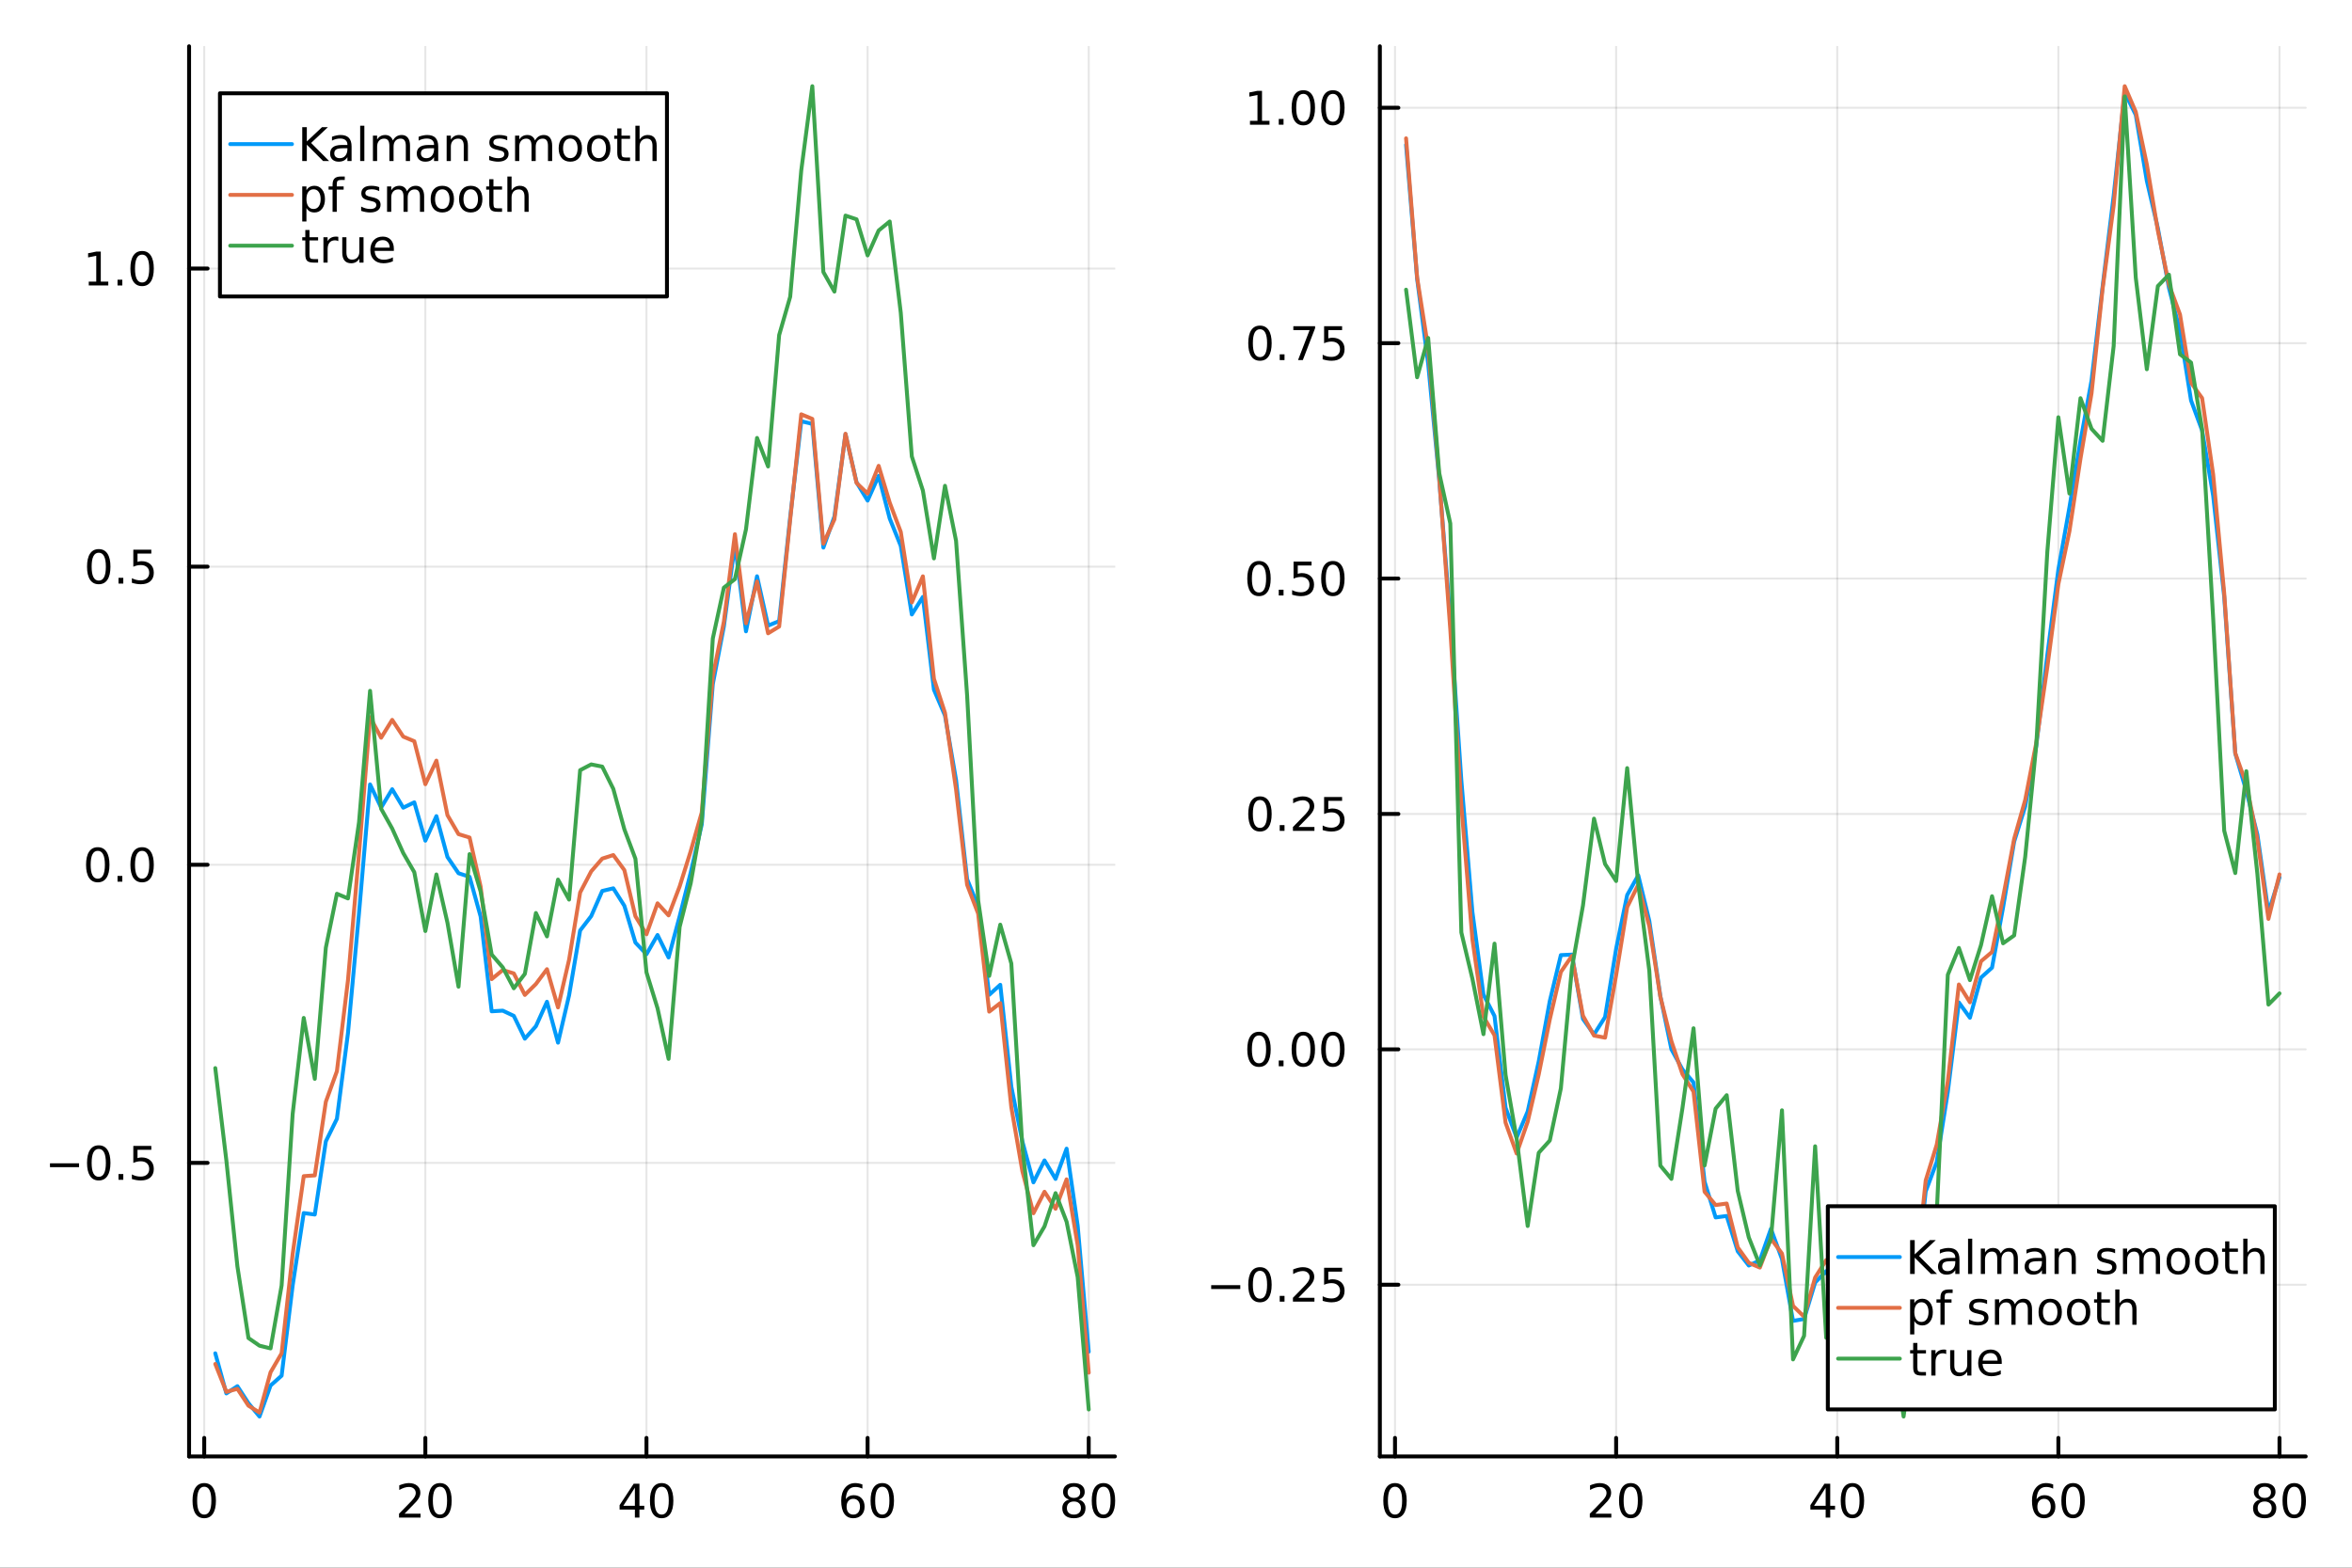 <?xml version="1.0" encoding="utf-8"?>
<svg xmlns="http://www.w3.org/2000/svg" xmlns:xlink="http://www.w3.org/1999/xlink" width="600" height="400" viewBox="0 0 2400 1600">
<rect x="0" y="0" width="2400" height="1600" fill="#333333" stroke="none"/>
<defs>
  <clipPath id="clip370">
    <rect x="0" y="0" width="2400" height="1600"/>
  </clipPath>
</defs>
<path clip-path="url(#clip370)" d="M0 1600 L2400 1600 L2400 0 L0 0  Z" fill="#ffffff" fill-rule="evenodd" fill-opacity="1"/>
<defs>
  <clipPath id="clip371">
    <rect x="480" y="0" width="1681" height="1600"/>
  </clipPath>
</defs>
<path clip-path="url(#clip370)" d="M192.941 1486.45 L1137.67 1486.45 L1137.67 47.244 L192.941 47.244  Z" fill="#ffffff" fill-rule="evenodd" fill-opacity="1"/>
<defs>
  <clipPath id="clip372">
    <rect x="192" y="47" width="946" height="1440"/>
  </clipPath>
</defs>
<polyline clip-path="url(#clip372)" style="stroke:#000000; stroke-linecap:round; stroke-linejoin:round; stroke-width:2; stroke-opacity:0.1; fill:none" points="208.397,1486.45 208.397,47.244 "/>
<polyline clip-path="url(#clip372)" style="stroke:#000000; stroke-linecap:round; stroke-linejoin:round; stroke-width:2; stroke-opacity:0.1; fill:none" points="434.032,1486.45 434.032,47.244 "/>
<polyline clip-path="url(#clip372)" style="stroke:#000000; stroke-linecap:round; stroke-linejoin:round; stroke-width:2; stroke-opacity:0.1; fill:none" points="659.667,1486.45 659.667,47.244 "/>
<polyline clip-path="url(#clip372)" style="stroke:#000000; stroke-linecap:round; stroke-linejoin:round; stroke-width:2; stroke-opacity:0.1; fill:none" points="885.302,1486.45 885.302,47.244 "/>
<polyline clip-path="url(#clip372)" style="stroke:#000000; stroke-linecap:round; stroke-linejoin:round; stroke-width:2; stroke-opacity:0.1; fill:none" points="1110.94,1486.45 1110.94,47.244 "/>
<polyline clip-path="url(#clip372)" style="stroke:#000000; stroke-linecap:round; stroke-linejoin:round; stroke-width:2; stroke-opacity:0.1; fill:none" points="192.941,1186.84 1137.67,1186.84 "/>
<polyline clip-path="url(#clip372)" style="stroke:#000000; stroke-linecap:round; stroke-linejoin:round; stroke-width:2; stroke-opacity:0.1; fill:none" points="192.941,882.582 1137.67,882.582 "/>
<polyline clip-path="url(#clip372)" style="stroke:#000000; stroke-linecap:round; stroke-linejoin:round; stroke-width:2; stroke-opacity:0.1; fill:none" points="192.941,578.328 1137.67,578.328 "/>
<polyline clip-path="url(#clip372)" style="stroke:#000000; stroke-linecap:round; stroke-linejoin:round; stroke-width:2; stroke-opacity:0.1; fill:none" points="192.941,274.074 1137.67,274.074 "/>
<polyline clip-path="url(#clip370)" style="stroke:#000000; stroke-linecap:round; stroke-linejoin:round; stroke-width:4; stroke-opacity:1; fill:none" points="192.941,1486.45 1137.67,1486.45 "/>
<polyline clip-path="url(#clip370)" style="stroke:#000000; stroke-linecap:round; stroke-linejoin:round; stroke-width:4; stroke-opacity:1; fill:none" points="208.397,1486.45 208.397,1467.55 "/>
<polyline clip-path="url(#clip370)" style="stroke:#000000; stroke-linecap:round; stroke-linejoin:round; stroke-width:4; stroke-opacity:1; fill:none" points="434.032,1486.45 434.032,1467.55 "/>
<polyline clip-path="url(#clip370)" style="stroke:#000000; stroke-linecap:round; stroke-linejoin:round; stroke-width:4; stroke-opacity:1; fill:none" points="659.667,1486.45 659.667,1467.55 "/>
<polyline clip-path="url(#clip370)" style="stroke:#000000; stroke-linecap:round; stroke-linejoin:round; stroke-width:4; stroke-opacity:1; fill:none" points="885.302,1486.45 885.302,1467.55 "/>
<polyline clip-path="url(#clip370)" style="stroke:#000000; stroke-linecap:round; stroke-linejoin:round; stroke-width:4; stroke-opacity:1; fill:none" points="1110.94,1486.45 1110.94,1467.55 "/>
<path clip-path="url(#clip370)" d="M208.397 1517.37 Q204.786 1517.37 202.957 1520.93 Q201.151 1524.47 201.151 1531.6 Q201.151 1538.71 202.957 1542.27 Q204.786 1545.82 208.397 1545.82 Q212.031 1545.82 213.836 1542.27 Q215.665 1538.71 215.665 1531.6 Q215.665 1524.47 213.836 1520.93 Q212.031 1517.37 208.397 1517.37 M208.397 1513.66 Q214.207 1513.66 217.262 1518.27 Q220.341 1522.85 220.341 1531.6 Q220.341 1540.33 217.262 1544.94 Q214.207 1549.52 208.397 1549.52 Q202.586 1549.52 199.508 1544.94 Q196.452 1540.33 196.452 1531.6 Q196.452 1522.85 199.508 1518.27 Q202.586 1513.66 208.397 1513.66 Z" fill="#000000" fill-rule="nonzero" fill-opacity="1" /><path clip-path="url(#clip370)" d="M412.805 1544.91 L429.124 1544.91 L429.124 1548.85 L407.18 1548.85 L407.18 1544.91 Q409.842 1542.16 414.425 1537.53 Q419.032 1532.88 420.212 1531.53 Q422.458 1529.01 423.337 1527.27 Q424.24 1525.51 424.24 1523.82 Q424.24 1521.07 422.296 1519.33 Q420.374 1517.6 417.273 1517.6 Q415.074 1517.6 412.62 1518.36 Q410.189 1519.13 407.412 1520.68 L407.412 1515.95 Q410.236 1514.82 412.689 1514.24 Q415.143 1513.66 417.18 1513.66 Q422.55 1513.66 425.745 1516.35 Q428.939 1519.03 428.939 1523.52 Q428.939 1525.65 428.129 1527.57 Q427.342 1529.47 425.236 1532.07 Q424.657 1532.74 421.555 1535.95 Q418.453 1539.15 412.805 1544.91 Z" fill="#000000" fill-rule="nonzero" fill-opacity="1" /><path clip-path="url(#clip370)" d="M448.939 1517.37 Q445.328 1517.37 443.499 1520.93 Q441.694 1524.47 441.694 1531.6 Q441.694 1538.71 443.499 1542.27 Q445.328 1545.82 448.939 1545.82 Q452.573 1545.82 454.379 1542.27 Q456.208 1538.71 456.208 1531.6 Q456.208 1524.47 454.379 1520.93 Q452.573 1517.37 448.939 1517.37 M448.939 1513.66 Q454.749 1513.66 457.805 1518.27 Q460.883 1522.85 460.883 1531.6 Q460.883 1540.33 457.805 1544.94 Q454.749 1549.52 448.939 1549.52 Q443.129 1549.52 440.05 1544.94 Q436.995 1540.33 436.995 1531.6 Q436.995 1522.85 440.05 1518.27 Q443.129 1513.66 448.939 1513.66 Z" fill="#000000" fill-rule="nonzero" fill-opacity="1" /><path clip-path="url(#clip370)" d="M647.838 1518.36 L636.033 1536.81 L647.838 1536.81 L647.838 1518.36 M646.611 1514.29 L652.491 1514.29 L652.491 1536.81 L657.422 1536.81 L657.422 1540.7 L652.491 1540.7 L652.491 1548.85 L647.838 1548.85 L647.838 1540.7 L632.237 1540.7 L632.237 1536.19 L646.611 1514.29 Z" fill="#000000" fill-rule="nonzero" fill-opacity="1" /><path clip-path="url(#clip370)" d="M675.153 1517.37 Q671.542 1517.37 669.713 1520.93 Q667.908 1524.47 667.908 1531.6 Q667.908 1538.71 669.713 1542.27 Q671.542 1545.82 675.153 1545.82 Q678.787 1545.82 680.593 1542.27 Q682.421 1538.71 682.421 1531.6 Q682.421 1524.47 680.593 1520.93 Q678.787 1517.37 675.153 1517.37 M675.153 1513.66 Q680.963 1513.66 684.019 1518.27 Q687.097 1522.85 687.097 1531.6 Q687.097 1540.33 684.019 1544.94 Q680.963 1549.52 675.153 1549.52 Q669.343 1549.52 666.264 1544.94 Q663.209 1540.33 663.209 1531.6 Q663.209 1522.85 666.264 1518.27 Q669.343 1513.66 675.153 1513.66 Z" fill="#000000" fill-rule="nonzero" fill-opacity="1" /><path clip-path="url(#clip370)" d="M870.707 1529.7 Q867.559 1529.7 865.707 1531.86 Q863.879 1534.01 863.879 1537.76 Q863.879 1541.49 865.707 1543.66 Q867.559 1545.82 870.707 1545.82 Q873.855 1545.82 875.684 1543.66 Q877.536 1541.49 877.536 1537.76 Q877.536 1534.01 875.684 1531.86 Q873.855 1529.7 870.707 1529.7 M879.99 1515.05 L879.99 1519.31 Q878.23 1518.48 876.425 1518.04 Q874.642 1517.6 872.883 1517.6 Q868.254 1517.6 865.8 1520.72 Q863.369 1523.85 863.022 1530.17 Q864.388 1528.15 866.448 1527.09 Q868.508 1526 870.985 1526 Q876.193 1526 879.203 1529.17 Q882.235 1532.32 882.235 1537.76 Q882.235 1543.08 879.087 1546.3 Q875.939 1549.52 870.707 1549.52 Q864.712 1549.52 861.541 1544.94 Q858.369 1540.33 858.369 1531.6 Q858.369 1523.41 862.258 1518.55 Q866.147 1513.66 872.698 1513.66 Q874.457 1513.66 876.24 1514.01 Q878.045 1514.36 879.99 1515.05 Z" fill="#000000" fill-rule="nonzero" fill-opacity="1" /><path clip-path="url(#clip370)" d="M900.29 1517.37 Q896.679 1517.37 894.851 1520.93 Q893.045 1524.47 893.045 1531.6 Q893.045 1538.71 894.851 1542.27 Q896.679 1545.82 900.29 1545.82 Q903.925 1545.82 905.73 1542.27 Q907.559 1538.71 907.559 1531.6 Q907.559 1524.47 905.73 1520.93 Q903.925 1517.37 900.29 1517.37 M900.29 1513.66 Q906.101 1513.66 909.156 1518.27 Q912.235 1522.85 912.235 1531.6 Q912.235 1540.33 909.156 1544.94 Q906.101 1549.52 900.29 1549.52 Q894.48 1549.52 891.402 1544.94 Q888.346 1540.33 888.346 1531.6 Q888.346 1522.85 891.402 1518.27 Q894.48 1513.66 900.29 1513.66 Z" fill="#000000" fill-rule="nonzero" fill-opacity="1" /><path clip-path="url(#clip370)" d="M1095.81 1532.44 Q1092.48 1532.44 1090.56 1534.22 Q1088.66 1536 1088.66 1539.13 Q1088.66 1542.25 1090.56 1544.03 Q1092.48 1545.82 1095.81 1545.82 Q1099.14 1545.82 1101.06 1544.03 Q1102.99 1542.23 1102.99 1539.13 Q1102.99 1536 1101.06 1534.22 Q1099.17 1532.44 1095.81 1532.44 M1091.13 1530.45 Q1088.12 1529.7 1086.44 1527.64 Q1084.77 1525.58 1084.77 1522.62 Q1084.77 1518.48 1087.71 1516.07 Q1090.67 1513.66 1095.81 1513.66 Q1100.97 1513.66 1103.91 1516.07 Q1106.85 1518.48 1106.85 1522.62 Q1106.85 1525.58 1105.16 1527.64 Q1103.5 1529.7 1100.51 1530.45 Q1103.89 1531.23 1105.76 1533.52 Q1107.66 1535.82 1107.66 1539.13 Q1107.66 1544.15 1104.58 1546.83 Q1101.53 1549.52 1095.81 1549.52 Q1090.09 1549.52 1087.01 1546.83 Q1083.96 1544.15 1083.96 1539.13 Q1083.96 1535.82 1085.86 1533.52 Q1087.75 1531.23 1091.13 1530.45 M1089.42 1523.06 Q1089.42 1525.75 1091.09 1527.25 Q1092.78 1528.76 1095.81 1528.76 Q1098.82 1528.76 1100.51 1527.25 Q1102.22 1525.75 1102.22 1523.06 Q1102.22 1520.38 1100.51 1518.87 Q1098.82 1517.37 1095.81 1517.37 Q1092.78 1517.37 1091.09 1518.87 Q1089.42 1520.38 1089.42 1523.06 Z" fill="#000000" fill-rule="nonzero" fill-opacity="1" /><path clip-path="url(#clip370)" d="M1125.97 1517.37 Q1122.36 1517.37 1120.53 1520.93 Q1118.73 1524.47 1118.73 1531.6 Q1118.73 1538.71 1120.53 1542.27 Q1122.36 1545.82 1125.97 1545.82 Q1129.61 1545.82 1131.41 1542.27 Q1133.24 1538.71 1133.24 1531.6 Q1133.24 1524.47 1131.41 1520.93 Q1129.61 1517.37 1125.97 1517.37 M1125.97 1513.66 Q1131.78 1513.66 1134.84 1518.27 Q1137.92 1522.85 1137.92 1531.6 Q1137.92 1540.33 1134.84 1544.94 Q1131.78 1549.52 1125.97 1549.52 Q1120.16 1549.52 1117.08 1544.94 Q1114.03 1540.33 1114.03 1531.6 Q1114.03 1522.85 1117.08 1518.27 Q1120.16 1513.66 1125.97 1513.66 Z" fill="#000000" fill-rule="nonzero" fill-opacity="1" /><polyline clip-path="url(#clip370)" style="stroke:#000000; stroke-linecap:round; stroke-linejoin:round; stroke-width:4; stroke-opacity:1; fill:none" points="192.941,1486.45 192.941,47.244 "/>
<polyline clip-path="url(#clip370)" style="stroke:#000000; stroke-linecap:round; stroke-linejoin:round; stroke-width:4; stroke-opacity:1; fill:none" points="192.941,1186.84 211.838,1186.84 "/>
<polyline clip-path="url(#clip370)" style="stroke:#000000; stroke-linecap:round; stroke-linejoin:round; stroke-width:4; stroke-opacity:1; fill:none" points="192.941,882.582 211.838,882.582 "/>
<polyline clip-path="url(#clip370)" style="stroke:#000000; stroke-linecap:round; stroke-linejoin:round; stroke-width:4; stroke-opacity:1; fill:none" points="192.941,578.328 211.838,578.328 "/>
<polyline clip-path="url(#clip370)" style="stroke:#000000; stroke-linecap:round; stroke-linejoin:round; stroke-width:4; stroke-opacity:1; fill:none" points="192.941,274.074 211.838,274.074 "/>
<path clip-path="url(#clip370)" d="M50.992 1187.29 L80.668 1187.29 L80.668 1191.22 L50.992 1191.22 L50.992 1187.29 Z" fill="#000000" fill-rule="nonzero" fill-opacity="1" /><path clip-path="url(#clip370)" d="M100.76 1172.63 Q97.149 1172.63 95.321 1176.2 Q93.515 1179.74 93.515 1186.87 Q93.515 1193.98 95.321 1197.54 Q97.149 1201.08 100.76 1201.08 Q104.395 1201.08 106.2 1197.54 Q108.029 1193.98 108.029 1186.87 Q108.029 1179.74 106.2 1176.2 Q104.395 1172.63 100.76 1172.63 M100.76 1168.93 Q106.571 1168.93 109.626 1173.54 Q112.705 1178.12 112.705 1186.87 Q112.705 1195.6 109.626 1200.2 Q106.571 1204.79 100.76 1204.79 Q94.95 1204.79 91.871 1200.2 Q88.816 1195.6 88.816 1186.87 Q88.816 1178.12 91.871 1173.54 Q94.95 1168.93 100.76 1168.93 Z" fill="#000000" fill-rule="nonzero" fill-opacity="1" /><path clip-path="url(#clip370)" d="M120.922 1198.24 L125.807 1198.24 L125.807 1204.12 L120.922 1204.12 L120.922 1198.24 Z" fill="#000000" fill-rule="nonzero" fill-opacity="1" /><path clip-path="url(#clip370)" d="M136.038 1169.56 L154.394 1169.56 L154.394 1173.49 L140.32 1173.49 L140.32 1181.96 Q141.339 1181.62 142.357 1181.45 Q143.376 1181.27 144.394 1181.27 Q150.181 1181.27 153.561 1184.44 Q156.941 1187.61 156.941 1193.03 Q156.941 1198.61 153.468 1201.71 Q149.996 1204.79 143.677 1204.79 Q141.501 1204.79 139.232 1204.42 Q136.987 1204.05 134.58 1203.31 L134.58 1198.61 Q136.663 1199.74 138.885 1200.3 Q141.107 1200.85 143.584 1200.85 Q147.589 1200.85 149.927 1198.75 Q152.265 1196.64 152.265 1193.03 Q152.265 1189.42 149.927 1187.31 Q147.589 1185.2 143.584 1185.2 Q141.709 1185.2 139.834 1185.62 Q137.982 1186.04 136.038 1186.92 L136.038 1169.56 Z" fill="#000000" fill-rule="nonzero" fill-opacity="1" /><path clip-path="url(#clip370)" d="M99.765 868.38 Q96.154 868.38 94.325 871.945 Q92.52 875.487 92.52 882.616 Q92.52 889.723 94.325 893.288 Q96.154 896.829 99.765 896.829 Q103.399 896.829 105.205 893.288 Q107.033 889.723 107.033 882.616 Q107.033 875.487 105.205 871.945 Q103.399 868.38 99.765 868.38 M99.765 864.677 Q105.575 864.677 108.631 869.283 Q111.709 873.866 111.709 882.616 Q111.709 891.343 108.631 895.95 Q105.575 900.533 99.765 900.533 Q93.955 900.533 90.876 895.95 Q87.821 891.343 87.821 882.616 Q87.821 873.866 90.876 869.283 Q93.955 864.677 99.765 864.677 Z" fill="#000000" fill-rule="nonzero" fill-opacity="1" /><path clip-path="url(#clip370)" d="M119.927 893.982 L124.811 893.982 L124.811 899.862 L119.927 899.862 L119.927 893.982 Z" fill="#000000" fill-rule="nonzero" fill-opacity="1" /><path clip-path="url(#clip370)" d="M144.996 868.38 Q141.385 868.38 139.556 871.945 Q137.751 875.487 137.751 882.616 Q137.751 889.723 139.556 893.288 Q141.385 896.829 144.996 896.829 Q148.63 896.829 150.436 893.288 Q152.265 889.723 152.265 882.616 Q152.265 875.487 150.436 871.945 Q148.63 868.38 144.996 868.38 M144.996 864.677 Q150.806 864.677 153.862 869.283 Q156.941 873.866 156.941 882.616 Q156.941 891.343 153.862 895.95 Q150.806 900.533 144.996 900.533 Q139.186 900.533 136.107 895.95 Q133.052 891.343 133.052 882.616 Q133.052 873.866 136.107 869.283 Q139.186 864.677 144.996 864.677 Z" fill="#000000" fill-rule="nonzero" fill-opacity="1" /><path clip-path="url(#clip370)" d="M100.76 564.126 Q97.149 564.126 95.321 567.691 Q93.515 571.233 93.515 578.362 Q93.515 585.469 95.321 589.034 Q97.149 592.575 100.76 592.575 Q104.395 592.575 106.2 589.034 Q108.029 585.469 108.029 578.362 Q108.029 571.233 106.2 567.691 Q104.395 564.126 100.76 564.126 M100.76 560.423 Q106.571 560.423 109.626 565.029 Q112.705 569.612 112.705 578.362 Q112.705 587.089 109.626 591.696 Q106.571 596.279 100.76 596.279 Q94.95 596.279 91.871 591.696 Q88.816 587.089 88.816 578.362 Q88.816 569.612 91.871 565.029 Q94.95 560.423 100.76 560.423 Z" fill="#000000" fill-rule="nonzero" fill-opacity="1" /><path clip-path="url(#clip370)" d="M120.922 589.728 L125.807 589.728 L125.807 595.608 L120.922 595.608 L120.922 589.728 Z" fill="#000000" fill-rule="nonzero" fill-opacity="1" /><path clip-path="url(#clip370)" d="M136.038 561.048 L154.394 561.048 L154.394 564.983 L140.32 564.983 L140.32 573.455 Q141.339 573.108 142.357 572.946 Q143.376 572.761 144.394 572.761 Q150.181 572.761 153.561 575.932 Q156.941 579.103 156.941 584.52 Q156.941 590.098 153.468 593.2 Q149.996 596.279 143.677 596.279 Q141.501 596.279 139.232 595.909 Q136.987 595.538 134.58 594.798 L134.58 590.098 Q136.663 591.233 138.885 591.788 Q141.107 592.344 143.584 592.344 Q147.589 592.344 149.927 590.237 Q152.265 588.131 152.265 584.52 Q152.265 580.909 149.927 578.802 Q147.589 576.696 143.584 576.696 Q141.709 576.696 139.834 577.112 Q137.982 577.529 136.038 578.409 L136.038 561.048 Z" fill="#000000" fill-rule="nonzero" fill-opacity="1" /><path clip-path="url(#clip370)" d="M90.575 287.419 L98.214 287.419 L98.214 261.053 L89.904 262.72 L89.904 258.46 L98.168 256.794 L102.844 256.794 L102.844 287.419 L110.483 287.419 L110.483 291.354 L90.575 291.354 L90.575 287.419 Z" fill="#000000" fill-rule="nonzero" fill-opacity="1" /><path clip-path="url(#clip370)" d="M119.927 285.474 L124.811 285.474 L124.811 291.354 L119.927 291.354 L119.927 285.474 Z" fill="#000000" fill-rule="nonzero" fill-opacity="1" /><path clip-path="url(#clip370)" d="M144.996 259.872 Q141.385 259.872 139.556 263.437 Q137.751 266.979 137.751 274.108 Q137.751 281.215 139.556 284.78 Q141.385 288.321 144.996 288.321 Q148.63 288.321 150.436 284.78 Q152.265 281.215 152.265 274.108 Q152.265 266.979 150.436 263.437 Q148.63 259.872 144.996 259.872 M144.996 256.169 Q150.806 256.169 153.862 260.775 Q156.941 265.359 156.941 274.108 Q156.941 282.835 153.862 287.442 Q150.806 292.025 144.996 292.025 Q139.186 292.025 136.107 287.442 Q133.052 282.835 133.052 274.108 Q133.052 265.359 136.107 260.775 Q139.186 256.169 144.996 256.169 Z" fill="#000000" fill-rule="nonzero" fill-opacity="1" /><polyline clip-path="url(#clip372)" style="stroke:#009af9; stroke-linecap:round; stroke-linejoin:round; stroke-width:4; stroke-opacity:1; fill:none" points="219.678,1381.22 230.96,1422.13 242.242,1414.75 253.524,1432.11 264.805,1445.72 276.087,1414.06 287.369,1404.03 298.651,1311.82 309.932,1238.06 321.214,1239.56 332.496,1164.84 343.778,1141.89 355.059,1054.51 366.341,931.944 377.623,800.581 388.905,824.247 400.187,805.484 411.468,824.353 422.75,818.878 434.032,858.002 445.314,832.976 456.595,874.69 467.877,891.237 479.159,894.877 490.441,935.477 501.722,1032.15 513.004,1031.48 524.286,1036.8 535.568,1060.09 546.849,1047.38 558.131,1022.4 569.413,1064.16 580.695,1015.86 591.976,949.637 603.258,935.015 614.54,909.315 625.822,906.625 637.103,924.466 648.385,962.02 659.667,973.896 670.949,954.268 682.23,977.209 693.512,935.212 704.794,890.589 716.076,841.482 727.357,698.174 738.639,639.374 749.921,555.236 761.203,644.334 772.484,588.16 783.766,638.507 795.048,633.905 806.33,527.801 817.612,429.908 828.893,432.632 840.175,558.872 851.457,527.117 862.739,443.168 874.02,492.279 885.302,510.895 896.584,485.675 907.866,529.209 919.147,557.153 930.429,627.13 941.711,609.226 952.993,703.948 964.274,730.291 975.556,796.005 986.838,897.202 998.12,925.093 1009.4,1015.3 1020.68,1005.09 1031.96,1109.07 1043.25,1164.99 1054.53,1206.72 1065.81,1184.33 1077.09,1203.21 1088.37,1172.34 1099.66,1250.92 1110.94,1379.54 "/>
<polyline clip-path="url(#clip372)" style="stroke:#e26f46; stroke-linecap:round; stroke-linejoin:round; stroke-width:4; stroke-opacity:1; fill:none" points="219.678,1392.09 230.96,1420.54 242.242,1417.45 253.524,1434.63 264.805,1441.72 276.087,1400.55 287.369,1381.19 298.651,1279.68 309.932,1200.4 321.214,1199.62 332.496,1124.44 343.778,1093.33 355.059,1000.61 366.341,871.013 377.623,731.916 388.905,752.923 400.187,734.711 411.468,751.799 422.75,756.518 434.032,800.378 445.314,776.299 456.595,831.977 467.877,851.318 479.159,854.81 490.441,904.894 501.722,999.297 513.004,990.037 524.286,993.489 535.568,1015.43 546.849,1004.29 558.131,989.169 569.413,1028.18 580.695,979.496 591.976,910.901 603.258,889.338 614.54,876.301 625.822,872.679 637.103,888.032 648.385,935.156 659.667,953.536 670.949,921.937 682.23,934.251 693.512,904.704 704.794,868.751 716.076,829.181 727.357,690.212 738.639,634.51 749.921,545.188 761.203,636.134 772.484,593.382 783.766,646.347 795.048,639.448 806.33,530.072 817.612,422.856 828.893,427.546 840.175,554.905 851.457,530.114 862.739,442.687 874.02,492.906 885.302,503.748 896.584,475.453 907.866,513 919.147,542.878 930.429,614.829 941.711,588.207 952.993,692.809 964.274,727.552 975.556,805.667 986.838,902.968 998.12,932.445 1009.4,1032.48 1020.68,1023.77 1031.96,1130.06 1043.25,1195.39 1054.53,1238.25 1065.81,1216.32 1077.09,1233.67 1088.37,1203.65 1099.66,1270.72 1110.94,1400.96 "/>
<polyline clip-path="url(#clip372)" style="stroke:#3da44d; stroke-linecap:round; stroke-linejoin:round; stroke-width:4; stroke-opacity:1; fill:none" points="219.678,1090.13 230.96,1184.16 242.242,1292.46 253.524,1365.62 264.805,1373.44 276.087,1376.19 287.369,1311.94 298.651,1136.84 309.932,1038.91 321.214,1101.08 332.496,967.203 343.778,912.187 355.059,916.953 366.341,839.231 377.623,705.06 388.905,825.426 400.187,845.626 411.468,870.652 422.75,890.174 434.032,950.231 445.314,892.485 456.595,941.772 467.877,1007.02 479.159,871.716 490.441,909.954 501.722,974.247 513.004,987.299 524.286,1008.66 535.568,993.941 546.849,931.822 558.131,955.7 569.413,897.703 580.695,918.138 591.976,786.064 603.258,780.164 614.54,782.419 625.822,805.155 637.103,846.421 648.385,876.446 659.667,992.421 670.949,1029.02 682.23,1080.7 693.512,945.993 704.794,901.493 716.076,837.672 727.357,651.669 738.639,599.755 749.921,591.042 761.203,540.282 772.484,446.962 783.766,476.072 795.048,341.991 806.33,302.815 817.612,173.897 828.893,87.976 840.175,277.651 851.457,297.608 862.739,220.042 874.02,223.826 885.302,260.66 896.584,235.248 907.866,226.049 919.147,319.136 930.429,465.859 941.711,500.645 952.993,569.907 964.274,495.815 975.556,551.899 986.838,709.528 998.12,918.937 1009.4,996.01 1020.68,943.709 1031.96,983.39 1043.25,1170.93 1054.53,1270.88 1065.81,1251.69 1077.09,1217.75 1088.37,1246.94 1099.66,1303.42 1110.94,1438.53 "/>
<path clip-path="url(#clip370)" d="M224.432 302.578 L680.57 302.578 L680.57 95.218 L224.432 95.218  Z" fill="#ffffff" fill-rule="evenodd" fill-opacity="1"/>
<polyline clip-path="url(#clip370)" style="stroke:#000000; stroke-linecap:round; stroke-linejoin:round; stroke-width:4; stroke-opacity:1; fill:none" points="224.432,302.578 680.57,302.578 680.57,95.218 224.432,95.218 224.432,302.578 "/>
<polyline clip-path="url(#clip370)" style="stroke:#009af9; stroke-linecap:round; stroke-linejoin:round; stroke-width:4; stroke-opacity:1; fill:none" points="234.929,147.058 297.911,147.058 "/>
<path clip-path="url(#clip370)" d="M308.408 129.778 L313.084 129.778 L313.084 144.384 L328.593 129.778 L334.612 129.778 L317.459 145.889 L335.839 164.338 L329.681 164.338 L313.084 147.694 L313.084 164.338 L308.408 164.338 L308.408 129.778 Z" fill="#000000" fill-rule="nonzero" fill-opacity="1" /><path clip-path="url(#clip370)" d="M350.26 151.305 Q345.098 151.305 343.107 152.486 Q341.116 153.666 341.116 156.514 Q341.116 158.782 342.598 160.125 Q344.102 161.444 346.672 161.444 Q350.213 161.444 352.343 158.944 Q354.496 156.421 354.496 152.254 L354.496 151.305 L350.26 151.305 M358.755 149.546 L358.755 164.338 L354.496 164.338 L354.496 160.402 Q353.038 162.763 350.862 163.898 Q348.686 165.009 345.538 165.009 Q341.556 165.009 339.195 162.787 Q336.857 160.541 336.857 156.791 Q336.857 152.416 339.774 150.194 Q342.714 147.972 348.524 147.972 L354.496 147.972 L354.496 147.555 Q354.496 144.615 352.551 143.018 Q350.63 141.398 347.135 141.398 Q344.913 141.398 342.806 141.93 Q340.7 142.463 338.755 143.527 L338.755 139.592 Q341.093 138.69 343.292 138.25 Q345.491 137.787 347.575 137.787 Q353.2 137.787 355.977 140.703 Q358.755 143.62 358.755 149.546 Z" fill="#000000" fill-rule="nonzero" fill-opacity="1" /><path clip-path="url(#clip370)" d="M367.528 128.319 L371.787 128.319 L371.787 164.338 L367.528 164.338 L367.528 128.319 Z" fill="#000000" fill-rule="nonzero" fill-opacity="1" /><path clip-path="url(#clip370)" d="M400.885 143.389 Q402.482 140.518 404.704 139.153 Q406.926 137.787 409.935 137.787 Q413.986 137.787 416.185 140.634 Q418.384 143.458 418.384 148.689 L418.384 164.338 L414.102 164.338 L414.102 148.828 Q414.102 145.102 412.783 143.296 Q411.463 141.49 408.755 141.49 Q405.445 141.49 403.523 143.69 Q401.602 145.889 401.602 149.685 L401.602 164.338 L397.32 164.338 L397.32 148.828 Q397.32 145.078 396 143.296 Q394.681 141.49 391.926 141.49 Q388.662 141.49 386.741 143.713 Q384.82 145.912 384.82 149.685 L384.82 164.338 L380.537 164.338 L380.537 138.412 L384.82 138.412 L384.82 142.44 Q386.278 140.055 388.315 138.921 Q390.352 137.787 393.153 137.787 Q395.977 137.787 397.945 139.222 Q399.935 140.657 400.885 143.389 Z" fill="#000000" fill-rule="nonzero" fill-opacity="1" /><path clip-path="url(#clip370)" d="M438.662 151.305 Q433.5 151.305 431.509 152.486 Q429.519 153.666 429.519 156.514 Q429.519 158.782 431 160.125 Q432.505 161.444 435.074 161.444 Q438.616 161.444 440.745 158.944 Q442.898 156.421 442.898 152.254 L442.898 151.305 L438.662 151.305 M447.157 149.546 L447.157 164.338 L442.898 164.338 L442.898 160.402 Q441.44 162.763 439.264 163.898 Q437.088 165.009 433.94 165.009 Q429.958 165.009 427.597 162.787 Q425.259 160.541 425.259 156.791 Q425.259 152.416 428.176 150.194 Q431.116 147.972 436.926 147.972 L442.898 147.972 L442.898 147.555 Q442.898 144.615 440.954 143.018 Q439.032 141.398 435.537 141.398 Q433.315 141.398 431.208 141.93 Q429.102 142.463 427.158 143.527 L427.158 139.592 Q429.495 138.69 431.695 138.25 Q433.894 137.787 435.977 137.787 Q441.602 137.787 444.38 140.703 Q447.157 143.62 447.157 149.546 Z" fill="#000000" fill-rule="nonzero" fill-opacity="1" /><path clip-path="url(#clip370)" d="M477.481 148.689 L477.481 164.338 L473.222 164.338 L473.222 148.828 Q473.222 145.148 471.787 143.319 Q470.352 141.49 467.481 141.49 Q464.032 141.49 462.042 143.69 Q460.051 145.889 460.051 149.685 L460.051 164.338 L455.768 164.338 L455.768 138.412 L460.051 138.412 L460.051 142.44 Q461.579 140.102 463.639 138.944 Q465.722 137.787 468.43 137.787 Q472.898 137.787 475.19 140.565 Q477.481 143.319 477.481 148.689 Z" fill="#000000" fill-rule="nonzero" fill-opacity="1" /><path clip-path="url(#clip370)" d="M517.574 139.176 L517.574 143.203 Q515.768 142.277 513.824 141.815 Q511.879 141.352 509.796 141.352 Q506.625 141.352 505.027 142.324 Q503.453 143.296 503.453 145.24 Q503.453 146.722 504.588 147.578 Q505.722 148.412 509.148 149.176 L510.606 149.5 Q515.143 150.472 517.041 152.254 Q518.963 154.014 518.963 157.185 Q518.963 160.796 516.092 162.902 Q513.245 165.009 508.245 165.009 Q506.162 165.009 503.893 164.592 Q501.648 164.199 499.148 163.388 L499.148 158.99 Q501.509 160.217 503.801 160.842 Q506.092 161.444 508.338 161.444 Q511.347 161.444 512.967 160.426 Q514.588 159.384 514.588 157.509 Q514.588 155.773 513.407 154.847 Q512.25 153.921 508.291 153.064 L506.81 152.717 Q502.852 151.884 501.092 150.171 Q499.333 148.435 499.333 145.426 Q499.333 141.768 501.926 139.778 Q504.518 137.787 509.287 137.787 Q511.648 137.787 513.731 138.134 Q515.814 138.481 517.574 139.176 Z" fill="#000000" fill-rule="nonzero" fill-opacity="1" /><path clip-path="url(#clip370)" d="M545.93 143.389 Q547.527 140.518 549.749 139.153 Q551.972 137.787 554.981 137.787 Q559.032 137.787 561.231 140.634 Q563.43 143.458 563.43 148.689 L563.43 164.338 L559.148 164.338 L559.148 148.828 Q559.148 145.102 557.828 143.296 Q556.509 141.49 553.8 141.49 Q550.49 141.49 548.569 143.69 Q546.648 145.889 546.648 149.685 L546.648 164.338 L542.365 164.338 L542.365 148.828 Q542.365 145.078 541.046 143.296 Q539.726 141.49 536.972 141.49 Q533.708 141.49 531.787 143.713 Q529.865 145.912 529.865 149.685 L529.865 164.338 L525.583 164.338 L525.583 138.412 L529.865 138.412 L529.865 142.44 Q531.324 140.055 533.361 138.921 Q535.398 137.787 538.199 137.787 Q541.023 137.787 542.99 139.222 Q544.981 140.657 545.93 143.389 Z" fill="#000000" fill-rule="nonzero" fill-opacity="1" /><path clip-path="url(#clip370)" d="M581.972 141.398 Q578.546 141.398 576.555 144.083 Q574.564 146.745 574.564 151.398 Q574.564 156.051 576.532 158.736 Q578.522 161.398 581.972 161.398 Q585.374 161.398 587.365 158.713 Q589.356 156.027 589.356 151.398 Q589.356 146.791 587.365 144.106 Q585.374 141.398 581.972 141.398 M581.972 137.787 Q587.527 137.787 590.698 141.398 Q593.87 145.009 593.87 151.398 Q593.87 157.764 590.698 161.398 Q587.527 165.009 581.972 165.009 Q576.393 165.009 573.222 161.398 Q570.073 157.764 570.073 151.398 Q570.073 145.009 573.222 141.398 Q576.393 137.787 581.972 137.787 Z" fill="#000000" fill-rule="nonzero" fill-opacity="1" /><path clip-path="url(#clip370)" d="M610.976 141.398 Q607.55 141.398 605.559 144.083 Q603.569 146.745 603.569 151.398 Q603.569 156.051 605.536 158.736 Q607.527 161.398 610.976 161.398 Q614.379 161.398 616.369 158.713 Q618.36 156.027 618.36 151.398 Q618.36 146.791 616.369 144.106 Q614.379 141.398 610.976 141.398 M610.976 137.787 Q616.532 137.787 619.703 141.398 Q622.874 145.009 622.874 151.398 Q622.874 157.764 619.703 161.398 Q616.532 165.009 610.976 165.009 Q605.397 165.009 602.226 161.398 Q599.078 157.764 599.078 151.398 Q599.078 145.009 602.226 141.398 Q605.397 137.787 610.976 137.787 Z" fill="#000000" fill-rule="nonzero" fill-opacity="1" /><path clip-path="url(#clip370)" d="M634.147 131.051 L634.147 138.412 L642.92 138.412 L642.92 141.722 L634.147 141.722 L634.147 155.796 Q634.147 158.967 635.004 159.87 Q635.883 160.773 638.545 160.773 L642.92 160.773 L642.92 164.338 L638.545 164.338 Q633.615 164.338 631.74 162.509 Q629.865 160.657 629.865 155.796 L629.865 141.722 L626.74 141.722 L626.74 138.412 L629.865 138.412 L629.865 131.051 L634.147 131.051 Z" fill="#000000" fill-rule="nonzero" fill-opacity="1" /><path clip-path="url(#clip370)" d="M670.073 148.689 L670.073 164.338 L665.814 164.338 L665.814 148.828 Q665.814 145.148 664.378 143.319 Q662.943 141.49 660.073 141.49 Q656.624 141.49 654.633 143.69 Q652.642 145.889 652.642 149.685 L652.642 164.338 L648.36 164.338 L648.36 128.319 L652.642 128.319 L652.642 142.44 Q654.17 140.102 656.23 138.944 Q658.314 137.787 661.022 137.787 Q665.49 137.787 667.781 140.565 Q670.073 143.319 670.073 148.689 Z" fill="#000000" fill-rule="nonzero" fill-opacity="1" /><polyline clip-path="url(#clip370)" style="stroke:#e26f46; stroke-linecap:round; stroke-linejoin:round; stroke-width:4; stroke-opacity:1; fill:none" points="234.929,198.898 297.911,198.898 "/>
<path clip-path="url(#clip370)" d="M312.691 212.289 L312.691 226.039 L308.408 226.039 L308.408 190.252 L312.691 190.252 L312.691 194.187 Q314.033 191.872 316.07 190.761 Q318.13 189.627 320.978 189.627 Q325.7 189.627 328.64 193.377 Q331.602 197.127 331.602 203.238 Q331.602 209.349 328.64 213.099 Q325.7 216.849 320.978 216.849 Q318.13 216.849 316.07 215.738 Q314.033 214.603 312.691 212.289 M327.181 203.238 Q327.181 198.539 325.237 195.877 Q323.315 193.192 319.936 193.192 Q316.556 193.192 314.612 195.877 Q312.691 198.539 312.691 203.238 Q312.691 207.937 314.612 210.622 Q316.556 213.284 319.936 213.284 Q323.315 213.284 325.237 210.622 Q327.181 207.937 327.181 203.238 Z" fill="#000000" fill-rule="nonzero" fill-opacity="1" /><path clip-path="url(#clip370)" d="M351.788 180.159 L351.788 183.701 L347.714 183.701 Q345.422 183.701 344.519 184.627 Q343.639 185.553 343.639 187.96 L343.639 190.252 L350.653 190.252 L350.653 193.562 L343.639 193.562 L343.639 216.178 L339.357 216.178 L339.357 193.562 L335.283 193.562 L335.283 190.252 L339.357 190.252 L339.357 188.446 Q339.357 184.118 341.371 182.15 Q343.385 180.159 347.76 180.159 L351.788 180.159 Z" fill="#000000" fill-rule="nonzero" fill-opacity="1" /><path clip-path="url(#clip370)" d="M386.949 191.016 L386.949 195.043 Q385.144 194.117 383.199 193.655 Q381.255 193.192 379.172 193.192 Q376 193.192 374.403 194.164 Q372.829 195.136 372.829 197.08 Q372.829 198.562 373.963 199.418 Q375.098 200.252 378.524 201.016 L379.982 201.34 Q384.519 202.312 386.417 204.094 Q388.338 205.854 388.338 209.025 Q388.338 212.636 385.468 214.742 Q382.621 216.849 377.621 216.849 Q375.537 216.849 373.269 216.432 Q371.024 216.039 368.524 215.228 L368.524 210.83 Q370.885 212.057 373.176 212.682 Q375.468 213.284 377.713 213.284 Q380.723 213.284 382.343 212.266 Q383.963 211.224 383.963 209.349 Q383.963 207.613 382.783 206.687 Q381.625 205.761 377.667 204.904 L376.186 204.557 Q372.227 203.724 370.468 202.011 Q368.709 200.275 368.709 197.266 Q368.709 193.608 371.301 191.618 Q373.894 189.627 378.662 189.627 Q381.024 189.627 383.107 189.974 Q385.19 190.321 386.949 191.016 Z" fill="#000000" fill-rule="nonzero" fill-opacity="1" /><path clip-path="url(#clip370)" d="M415.306 195.229 Q416.903 192.358 419.125 190.993 Q421.347 189.627 424.357 189.627 Q428.408 189.627 430.607 192.474 Q432.806 195.298 432.806 200.529 L432.806 216.178 L428.523 216.178 L428.523 200.668 Q428.523 196.942 427.204 195.136 Q425.884 193.33 423.176 193.33 Q419.866 193.33 417.945 195.53 Q416.023 197.729 416.023 201.525 L416.023 216.178 L411.741 216.178 L411.741 200.668 Q411.741 196.918 410.422 195.136 Q409.102 193.33 406.347 193.33 Q403.084 193.33 401.162 195.553 Q399.241 197.752 399.241 201.525 L399.241 216.178 L394.959 216.178 L394.959 190.252 L399.241 190.252 L399.241 194.28 Q400.699 191.895 402.736 190.761 Q404.773 189.627 407.574 189.627 Q410.398 189.627 412.366 191.062 Q414.357 192.497 415.306 195.229 Z" fill="#000000" fill-rule="nonzero" fill-opacity="1" /><path clip-path="url(#clip370)" d="M451.347 193.238 Q447.921 193.238 445.931 195.923 Q443.94 198.585 443.94 203.238 Q443.94 207.891 445.907 210.576 Q447.898 213.238 451.347 213.238 Q454.75 213.238 456.741 210.553 Q458.731 207.867 458.731 203.238 Q458.731 198.631 456.741 195.946 Q454.75 193.238 451.347 193.238 M451.347 189.627 Q456.903 189.627 460.074 193.238 Q463.245 196.849 463.245 203.238 Q463.245 209.604 460.074 213.238 Q456.903 216.849 451.347 216.849 Q445.769 216.849 442.597 213.238 Q439.449 209.604 439.449 203.238 Q439.449 196.849 442.597 193.238 Q445.769 189.627 451.347 189.627 Z" fill="#000000" fill-rule="nonzero" fill-opacity="1" /><path clip-path="url(#clip370)" d="M480.352 193.238 Q476.926 193.238 474.935 195.923 Q472.944 198.585 472.944 203.238 Q472.944 207.891 474.912 210.576 Q476.903 213.238 480.352 213.238 Q483.754 213.238 485.745 210.553 Q487.736 207.867 487.736 203.238 Q487.736 198.631 485.745 195.946 Q483.754 193.238 480.352 193.238 M480.352 189.627 Q485.907 189.627 489.078 193.238 Q492.25 196.849 492.25 203.238 Q492.25 209.604 489.078 213.238 Q485.907 216.849 480.352 216.849 Q474.773 216.849 471.602 213.238 Q468.454 209.604 468.454 203.238 Q468.454 196.849 471.602 193.238 Q474.773 189.627 480.352 189.627 Z" fill="#000000" fill-rule="nonzero" fill-opacity="1" /><path clip-path="url(#clip370)" d="M503.523 182.891 L503.523 190.252 L512.296 190.252 L512.296 193.562 L503.523 193.562 L503.523 207.636 Q503.523 210.807 504.379 211.71 Q505.259 212.613 507.921 212.613 L512.296 212.613 L512.296 216.178 L507.921 216.178 Q502.99 216.178 501.115 214.349 Q499.24 212.497 499.24 207.636 L499.24 193.562 L496.115 193.562 L496.115 190.252 L499.24 190.252 L499.24 182.891 L503.523 182.891 Z" fill="#000000" fill-rule="nonzero" fill-opacity="1" /><path clip-path="url(#clip370)" d="M539.449 200.529 L539.449 216.178 L535.189 216.178 L535.189 200.668 Q535.189 196.988 533.754 195.159 Q532.319 193.33 529.449 193.33 Q526 193.33 524.009 195.53 Q522.018 197.729 522.018 201.525 L522.018 216.178 L517.736 216.178 L517.736 180.159 L522.018 180.159 L522.018 194.28 Q523.546 191.942 525.606 190.784 Q527.689 189.627 530.398 189.627 Q534.865 189.627 537.157 192.405 Q539.449 195.159 539.449 200.529 Z" fill="#000000" fill-rule="nonzero" fill-opacity="1" /><polyline clip-path="url(#clip370)" style="stroke:#3da44d; stroke-linecap:round; stroke-linejoin:round; stroke-width:4; stroke-opacity:1; fill:none" points="234.929,250.738 297.911,250.738 "/>
<path clip-path="url(#clip370)" d="M315.816 234.731 L315.816 242.092 L324.589 242.092 L324.589 245.402 L315.816 245.402 L315.816 259.476 Q315.816 262.647 316.672 263.55 Q317.552 264.453 320.214 264.453 L324.589 264.453 L324.589 268.018 L320.214 268.018 Q315.283 268.018 313.408 266.189 Q311.533 264.337 311.533 259.476 L311.533 245.402 L308.408 245.402 L308.408 242.092 L311.533 242.092 L311.533 234.731 L315.816 234.731 Z" fill="#000000" fill-rule="nonzero" fill-opacity="1" /><path clip-path="url(#clip370)" d="M345.214 246.073 Q344.496 245.657 343.639 245.471 Q342.806 245.263 341.788 245.263 Q338.177 245.263 336.232 247.624 Q334.311 249.962 334.311 254.36 L334.311 268.018 L330.028 268.018 L330.028 242.092 L334.311 242.092 L334.311 246.12 Q335.653 243.758 337.806 242.624 Q339.959 241.467 343.038 241.467 Q343.477 241.467 344.01 241.536 Q344.542 241.583 345.19 241.698 L345.214 246.073 Z" fill="#000000" fill-rule="nonzero" fill-opacity="1" /><path clip-path="url(#clip370)" d="M349.241 257.786 L349.241 242.092 L353.501 242.092 L353.501 257.624 Q353.501 261.305 354.936 263.156 Q356.371 264.985 359.241 264.985 Q362.69 264.985 364.681 262.786 Q366.695 260.587 366.695 256.791 L366.695 242.092 L370.954 242.092 L370.954 268.018 L366.695 268.018 L366.695 264.036 Q365.144 266.397 363.084 267.555 Q361.047 268.689 358.338 268.689 Q353.871 268.689 351.556 265.911 Q349.241 263.133 349.241 257.786 M359.959 241.467 L359.959 241.467 Z" fill="#000000" fill-rule="nonzero" fill-opacity="1" /><path clip-path="url(#clip370)" d="M401.903 253.99 L401.903 256.073 L382.32 256.073 Q382.598 260.471 384.959 262.786 Q387.343 265.078 391.579 265.078 Q394.033 265.078 396.324 264.476 Q398.639 263.874 400.908 262.67 L400.908 266.698 Q398.616 267.67 396.209 268.18 Q393.801 268.689 391.324 268.689 Q385.121 268.689 381.486 265.078 Q377.875 261.467 377.875 255.309 Q377.875 248.944 381.301 245.217 Q384.75 241.467 390.584 241.467 Q395.815 241.467 398.847 244.846 Q401.903 248.203 401.903 253.99 M397.644 252.74 Q397.597 249.245 395.676 247.161 Q393.778 245.078 390.63 245.078 Q387.065 245.078 384.912 247.092 Q382.783 249.106 382.459 252.763 L397.644 252.74 Z" fill="#000000" fill-rule="nonzero" fill-opacity="1" /><path clip-path="url(#clip370)" d="M1408.02 1486.45 L2352.76 1486.45 L2352.76 47.244 L1408.02 47.244  Z" fill="#ffffff" fill-rule="evenodd" fill-opacity="1"/>
<defs>
  <clipPath id="clip373">
    <rect x="1408" y="47" width="946" height="1440"/>
  </clipPath>
</defs>
<polyline clip-path="url(#clip373)" style="stroke:#000000; stroke-linecap:round; stroke-linejoin:round; stroke-width:2; stroke-opacity:0.1; fill:none" points="1423.48,1486.45 1423.48,47.244 "/>
<polyline clip-path="url(#clip373)" style="stroke:#000000; stroke-linecap:round; stroke-linejoin:round; stroke-width:2; stroke-opacity:0.1; fill:none" points="1649.11,1486.45 1649.11,47.244 "/>
<polyline clip-path="url(#clip373)" style="stroke:#000000; stroke-linecap:round; stroke-linejoin:round; stroke-width:2; stroke-opacity:0.1; fill:none" points="1874.75,1486.45 1874.75,47.244 "/>
<polyline clip-path="url(#clip373)" style="stroke:#000000; stroke-linecap:round; stroke-linejoin:round; stroke-width:2; stroke-opacity:0.1; fill:none" points="2100.38,1486.45 2100.38,47.244 "/>
<polyline clip-path="url(#clip373)" style="stroke:#000000; stroke-linecap:round; stroke-linejoin:round; stroke-width:2; stroke-opacity:0.1; fill:none" points="2326.02,1486.45 2326.02,47.244 "/>
<polyline clip-path="url(#clip373)" style="stroke:#000000; stroke-linecap:round; stroke-linejoin:round; stroke-width:2; stroke-opacity:0.1; fill:none" points="1408.02,1311.2 2352.76,1311.2 "/>
<polyline clip-path="url(#clip373)" style="stroke:#000000; stroke-linecap:round; stroke-linejoin:round; stroke-width:2; stroke-opacity:0.1; fill:none" points="1408.02,1070.96 2352.76,1070.96 "/>
<polyline clip-path="url(#clip373)" style="stroke:#000000; stroke-linecap:round; stroke-linejoin:round; stroke-width:2; stroke-opacity:0.1; fill:none" points="1408.02,830.716 2352.76,830.716 "/>
<polyline clip-path="url(#clip373)" style="stroke:#000000; stroke-linecap:round; stroke-linejoin:round; stroke-width:2; stroke-opacity:0.1; fill:none" points="1408.02,590.475 2352.76,590.475 "/>
<polyline clip-path="url(#clip373)" style="stroke:#000000; stroke-linecap:round; stroke-linejoin:round; stroke-width:2; stroke-opacity:0.1; fill:none" points="1408.02,350.233 2352.76,350.233 "/>
<polyline clip-path="url(#clip373)" style="stroke:#000000; stroke-linecap:round; stroke-linejoin:round; stroke-width:2; stroke-opacity:0.1; fill:none" points="1408.02,109.992 2352.76,109.992 "/>
<polyline clip-path="url(#clip370)" style="stroke:#000000; stroke-linecap:round; stroke-linejoin:round; stroke-width:4; stroke-opacity:1; fill:none" points="1408.02,1486.45 2352.76,1486.45 "/>
<polyline clip-path="url(#clip370)" style="stroke:#000000; stroke-linecap:round; stroke-linejoin:round; stroke-width:4; stroke-opacity:1; fill:none" points="1423.48,1486.45 1423.48,1467.55 "/>
<polyline clip-path="url(#clip370)" style="stroke:#000000; stroke-linecap:round; stroke-linejoin:round; stroke-width:4; stroke-opacity:1; fill:none" points="1649.11,1486.45 1649.11,1467.55 "/>
<polyline clip-path="url(#clip370)" style="stroke:#000000; stroke-linecap:round; stroke-linejoin:round; stroke-width:4; stroke-opacity:1; fill:none" points="1874.75,1486.45 1874.75,1467.55 "/>
<polyline clip-path="url(#clip370)" style="stroke:#000000; stroke-linecap:round; stroke-linejoin:round; stroke-width:4; stroke-opacity:1; fill:none" points="2100.38,1486.45 2100.38,1467.55 "/>
<polyline clip-path="url(#clip370)" style="stroke:#000000; stroke-linecap:round; stroke-linejoin:round; stroke-width:4; stroke-opacity:1; fill:none" points="2326.02,1486.45 2326.02,1467.55 "/>
<path clip-path="url(#clip370)" d="M1423.48 1517.37 Q1419.87 1517.37 1418.04 1520.93 Q1416.23 1524.47 1416.23 1531.6 Q1416.23 1538.71 1418.04 1542.27 Q1419.87 1545.82 1423.48 1545.82 Q1427.11 1545.82 1428.92 1542.27 Q1430.75 1538.71 1430.75 1531.6 Q1430.75 1524.47 1428.92 1520.93 Q1427.11 1517.37 1423.48 1517.37 M1423.48 1513.66 Q1429.29 1513.66 1432.34 1518.27 Q1435.42 1522.85 1435.42 1531.6 Q1435.42 1540.33 1432.34 1544.94 Q1429.29 1549.52 1423.48 1549.52 Q1417.67 1549.52 1414.59 1544.94 Q1411.53 1540.33 1411.53 1531.6 Q1411.53 1522.85 1414.59 1518.27 Q1417.67 1513.66 1423.48 1513.66 Z" fill="#000000" fill-rule="nonzero" fill-opacity="1" /><path clip-path="url(#clip370)" d="M1627.89 1544.91 L1644.21 1544.91 L1644.21 1548.85 L1622.26 1548.85 L1622.26 1544.91 Q1624.92 1542.16 1629.51 1537.53 Q1634.11 1532.88 1635.29 1531.53 Q1637.54 1529.01 1638.42 1527.27 Q1639.32 1525.51 1639.32 1523.82 Q1639.32 1521.07 1637.38 1519.33 Q1635.46 1517.6 1632.35 1517.6 Q1630.15 1517.6 1627.7 1518.36 Q1625.27 1519.13 1622.49 1520.68 L1622.49 1515.95 Q1625.32 1514.82 1627.77 1514.24 Q1630.22 1513.66 1632.26 1513.66 Q1637.63 1513.66 1640.83 1516.35 Q1644.02 1519.03 1644.02 1523.52 Q1644.02 1525.65 1643.21 1527.57 Q1642.42 1529.47 1640.32 1532.07 Q1639.74 1532.74 1636.64 1535.95 Q1633.53 1539.15 1627.89 1544.91 Z" fill="#000000" fill-rule="nonzero" fill-opacity="1" /><path clip-path="url(#clip370)" d="M1664.02 1517.37 Q1660.41 1517.37 1658.58 1520.93 Q1656.77 1524.47 1656.77 1531.6 Q1656.77 1538.71 1658.58 1542.27 Q1660.41 1545.82 1664.02 1545.82 Q1667.65 1545.82 1669.46 1542.27 Q1671.29 1538.71 1671.29 1531.6 Q1671.29 1524.47 1669.46 1520.93 Q1667.65 1517.37 1664.02 1517.37 M1664.02 1513.66 Q1669.83 1513.66 1672.89 1518.27 Q1675.96 1522.85 1675.96 1531.6 Q1675.96 1540.33 1672.89 1544.94 Q1669.83 1549.52 1664.02 1549.52 Q1658.21 1549.52 1655.13 1544.94 Q1652.08 1540.33 1652.08 1531.6 Q1652.08 1522.85 1655.13 1518.27 Q1658.21 1513.66 1664.02 1513.66 Z" fill="#000000" fill-rule="nonzero" fill-opacity="1" /><path clip-path="url(#clip370)" d="M1862.92 1518.36 L1851.11 1536.81 L1862.92 1536.81 L1862.92 1518.36 M1861.69 1514.29 L1867.57 1514.29 L1867.57 1536.81 L1872.5 1536.81 L1872.5 1540.7 L1867.57 1540.7 L1867.57 1548.85 L1862.92 1548.85 L1862.92 1540.7 L1847.32 1540.7 L1847.32 1536.19 L1861.69 1514.29 Z" fill="#000000" fill-rule="nonzero" fill-opacity="1" /><path clip-path="url(#clip370)" d="M1890.23 1517.37 Q1886.62 1517.37 1884.79 1520.93 Q1882.99 1524.47 1882.99 1531.6 Q1882.99 1538.71 1884.79 1542.27 Q1886.62 1545.82 1890.23 1545.82 Q1893.87 1545.82 1895.67 1542.27 Q1897.5 1538.71 1897.5 1531.6 Q1897.5 1524.47 1895.67 1520.93 Q1893.87 1517.37 1890.23 1517.37 M1890.23 1513.66 Q1896.04 1513.66 1899.1 1518.27 Q1902.18 1522.85 1902.18 1531.6 Q1902.18 1540.33 1899.1 1544.94 Q1896.04 1549.52 1890.23 1549.52 Q1884.42 1549.52 1881.35 1544.94 Q1878.29 1540.33 1878.29 1531.6 Q1878.29 1522.85 1881.35 1518.27 Q1884.42 1513.66 1890.23 1513.66 Z" fill="#000000" fill-rule="nonzero" fill-opacity="1" /><path clip-path="url(#clip370)" d="M2085.79 1529.7 Q2082.64 1529.7 2080.79 1531.86 Q2078.96 1534.01 2078.96 1537.76 Q2078.96 1541.49 2080.79 1543.66 Q2082.64 1545.82 2085.79 1545.82 Q2088.94 1545.82 2090.76 1543.66 Q2092.62 1541.49 2092.62 1537.76 Q2092.62 1534.01 2090.76 1531.86 Q2088.94 1529.7 2085.79 1529.7 M2095.07 1515.05 L2095.07 1519.31 Q2093.31 1518.48 2091.51 1518.04 Q2089.72 1517.6 2087.96 1517.6 Q2083.33 1517.6 2080.88 1520.72 Q2078.45 1523.85 2078.1 1530.17 Q2079.47 1528.15 2081.53 1527.09 Q2083.59 1526 2086.07 1526 Q2091.27 1526 2094.28 1529.17 Q2097.32 1532.32 2097.32 1537.76 Q2097.32 1543.08 2094.17 1546.3 Q2091.02 1549.52 2085.79 1549.52 Q2079.79 1549.52 2076.62 1544.94 Q2073.45 1540.33 2073.45 1531.6 Q2073.45 1523.41 2077.34 1518.55 Q2081.23 1513.66 2087.78 1513.66 Q2089.54 1513.66 2091.32 1514.01 Q2093.13 1514.36 2095.07 1515.05 Z" fill="#000000" fill-rule="nonzero" fill-opacity="1" /><path clip-path="url(#clip370)" d="M2115.37 1517.37 Q2111.76 1517.37 2109.93 1520.93 Q2108.13 1524.47 2108.13 1531.6 Q2108.13 1538.71 2109.93 1542.27 Q2111.76 1545.82 2115.37 1545.82 Q2119.01 1545.82 2120.81 1542.27 Q2122.64 1538.71 2122.64 1531.6 Q2122.64 1524.47 2120.81 1520.93 Q2119.01 1517.37 2115.37 1517.37 M2115.37 1513.66 Q2121.18 1513.66 2124.24 1518.27 Q2127.32 1522.85 2127.32 1531.6 Q2127.32 1540.33 2124.24 1544.94 Q2121.18 1549.52 2115.37 1549.52 Q2109.56 1549.52 2106.48 1544.94 Q2103.43 1540.33 2103.43 1531.6 Q2103.43 1522.85 2106.48 1518.27 Q2109.56 1513.66 2115.37 1513.66 Z" fill="#000000" fill-rule="nonzero" fill-opacity="1" /><path clip-path="url(#clip370)" d="M2310.89 1532.44 Q2307.56 1532.44 2305.64 1534.22 Q2303.74 1536 2303.74 1539.13 Q2303.74 1542.25 2305.64 1544.03 Q2307.56 1545.82 2310.89 1545.82 Q2314.22 1545.82 2316.15 1544.03 Q2318.07 1542.23 2318.07 1539.13 Q2318.07 1536 2316.15 1534.22 Q2314.25 1532.44 2310.89 1532.44 M2306.22 1530.45 Q2303.21 1529.7 2301.52 1527.64 Q2299.85 1525.58 2299.85 1522.62 Q2299.85 1518.48 2302.79 1516.07 Q2305.75 1513.66 2310.89 1513.66 Q2316.05 1513.66 2318.99 1516.07 Q2321.93 1518.48 2321.93 1522.62 Q2321.93 1525.58 2320.24 1527.64 Q2318.58 1529.7 2315.59 1530.45 Q2318.97 1531.23 2320.84 1533.52 Q2322.74 1535.82 2322.74 1539.13 Q2322.74 1544.15 2319.66 1546.83 Q2316.61 1549.52 2310.89 1549.52 Q2305.17 1549.52 2302.09 1546.83 Q2299.04 1544.15 2299.04 1539.13 Q2299.04 1535.82 2300.94 1533.52 Q2302.84 1531.23 2306.22 1530.45 M2304.5 1523.06 Q2304.5 1525.75 2306.17 1527.25 Q2307.86 1528.76 2310.89 1528.76 Q2313.9 1528.76 2315.59 1527.25 Q2317.3 1525.75 2317.3 1523.06 Q2317.3 1520.38 2315.59 1518.87 Q2313.9 1517.37 2310.89 1517.37 Q2307.86 1517.37 2306.17 1518.87 Q2304.5 1520.38 2304.5 1523.06 Z" fill="#000000" fill-rule="nonzero" fill-opacity="1" /><path clip-path="url(#clip370)" d="M2341.05 1517.37 Q2337.44 1517.37 2335.61 1520.93 Q2333.81 1524.47 2333.81 1531.6 Q2333.81 1538.71 2335.61 1542.27 Q2337.44 1545.82 2341.05 1545.82 Q2344.69 1545.82 2346.49 1542.27 Q2348.32 1538.71 2348.32 1531.6 Q2348.32 1524.47 2346.49 1520.93 Q2344.69 1517.37 2341.05 1517.37 M2341.05 1513.66 Q2346.86 1513.66 2349.92 1518.27 Q2353 1522.85 2353 1531.6 Q2353 1540.33 2349.92 1544.94 Q2346.86 1549.52 2341.05 1549.52 Q2335.24 1549.52 2332.16 1544.94 Q2329.11 1540.33 2329.11 1531.6 Q2329.11 1522.85 2332.16 1518.27 Q2335.24 1513.66 2341.05 1513.66 Z" fill="#000000" fill-rule="nonzero" fill-opacity="1" /><polyline clip-path="url(#clip370)" style="stroke:#000000; stroke-linecap:round; stroke-linejoin:round; stroke-width:4; stroke-opacity:1; fill:none" points="1408.02,1486.45 1408.02,47.244 "/>
<polyline clip-path="url(#clip370)" style="stroke:#000000; stroke-linecap:round; stroke-linejoin:round; stroke-width:4; stroke-opacity:1; fill:none" points="1408.02,1311.2 1426.92,1311.2 "/>
<polyline clip-path="url(#clip370)" style="stroke:#000000; stroke-linecap:round; stroke-linejoin:round; stroke-width:4; stroke-opacity:1; fill:none" points="1408.02,1070.96 1426.92,1070.96 "/>
<polyline clip-path="url(#clip370)" style="stroke:#000000; stroke-linecap:round; stroke-linejoin:round; stroke-width:4; stroke-opacity:1; fill:none" points="1408.02,830.716 1426.92,830.716 "/>
<polyline clip-path="url(#clip370)" style="stroke:#000000; stroke-linecap:round; stroke-linejoin:round; stroke-width:4; stroke-opacity:1; fill:none" points="1408.02,590.475 1426.92,590.475 "/>
<polyline clip-path="url(#clip370)" style="stroke:#000000; stroke-linecap:round; stroke-linejoin:round; stroke-width:4; stroke-opacity:1; fill:none" points="1408.02,350.233 1426.92,350.233 "/>
<polyline clip-path="url(#clip370)" style="stroke:#000000; stroke-linecap:round; stroke-linejoin:round; stroke-width:4; stroke-opacity:1; fill:none" points="1408.02,109.992 1426.92,109.992 "/>
<path clip-path="url(#clip370)" d="M1235.91 1311.65 L1265.59 1311.65 L1265.59 1315.59 L1235.91 1315.59 L1235.91 1311.65 Z" fill="#000000" fill-rule="nonzero" fill-opacity="1" /><path clip-path="url(#clip370)" d="M1285.68 1297 Q1282.07 1297 1280.24 1300.56 Q1278.43 1304.1 1278.43 1311.23 Q1278.43 1318.34 1280.24 1321.91 Q1282.07 1325.45 1285.68 1325.45 Q1289.31 1325.45 1291.12 1321.91 Q1292.95 1318.34 1292.95 1311.23 Q1292.95 1304.1 1291.12 1300.56 Q1289.31 1297 1285.68 1297 M1285.68 1293.29 Q1291.49 1293.29 1294.55 1297.9 Q1297.62 1302.48 1297.62 1311.23 Q1297.62 1319.96 1294.55 1324.57 Q1291.49 1329.15 1285.68 1329.15 Q1279.87 1329.15 1276.79 1324.57 Q1273.74 1319.96 1273.74 1311.23 Q1273.74 1302.48 1276.79 1297.9 Q1279.87 1293.29 1285.68 1293.29 Z" fill="#000000" fill-rule="nonzero" fill-opacity="1" /><path clip-path="url(#clip370)" d="M1305.84 1322.6 L1310.73 1322.6 L1310.73 1328.48 L1305.84 1328.48 L1305.84 1322.6 Z" fill="#000000" fill-rule="nonzero" fill-opacity="1" /><path clip-path="url(#clip370)" d="M1324.94 1324.54 L1341.26 1324.54 L1341.26 1328.48 L1319.31 1328.48 L1319.31 1324.54 Q1321.98 1321.79 1326.56 1317.16 Q1331.17 1312.51 1332.35 1311.16 Q1334.59 1308.64 1335.47 1306.91 Q1336.37 1305.15 1336.37 1303.46 Q1336.37 1300.7 1334.43 1298.97 Q1332.51 1297.23 1329.41 1297.23 Q1327.21 1297.23 1324.75 1297.99 Q1322.32 1298.76 1319.54 1300.31 L1319.54 1295.59 Q1322.37 1294.45 1324.82 1293.87 Q1327.28 1293.29 1329.31 1293.29 Q1334.68 1293.29 1337.88 1295.98 Q1341.07 1298.66 1341.07 1303.16 Q1341.07 1305.28 1340.26 1307.21 Q1339.48 1309.1 1337.37 1311.7 Q1336.79 1312.37 1333.69 1315.59 Q1330.59 1318.78 1324.94 1324.54 Z" fill="#000000" fill-rule="nonzero" fill-opacity="1" /><path clip-path="url(#clip370)" d="M1351.12 1293.92 L1369.48 1293.92 L1369.48 1297.85 L1355.4 1297.85 L1355.4 1306.33 Q1356.42 1305.98 1357.44 1305.82 Q1358.46 1305.63 1359.48 1305.63 Q1365.26 1305.63 1368.64 1308.8 Q1372.02 1311.97 1372.02 1317.39 Q1372.02 1322.97 1368.55 1326.07 Q1365.08 1329.15 1358.76 1329.15 Q1356.58 1329.15 1354.31 1328.78 Q1352.07 1328.41 1349.66 1327.67 L1349.66 1322.97 Q1351.74 1324.1 1353.97 1324.66 Q1356.19 1325.22 1358.67 1325.22 Q1362.67 1325.22 1365.01 1323.11 Q1367.35 1321 1367.35 1317.39 Q1367.35 1313.78 1365.01 1311.67 Q1362.67 1309.57 1358.67 1309.57 Q1356.79 1309.57 1354.92 1309.98 Q1353.06 1310.4 1351.12 1311.28 L1351.12 1293.92 Z" fill="#000000" fill-rule="nonzero" fill-opacity="1" /><path clip-path="url(#clip370)" d="M1284.68 1056.76 Q1281.07 1056.76 1279.24 1060.32 Q1277.44 1063.86 1277.44 1070.99 Q1277.44 1078.1 1279.24 1081.66 Q1281.07 1085.21 1284.68 1085.21 Q1288.32 1085.21 1290.12 1081.66 Q1291.95 1078.1 1291.95 1070.99 Q1291.95 1063.86 1290.12 1060.32 Q1288.32 1056.76 1284.68 1056.76 M1284.68 1053.05 Q1290.49 1053.05 1293.55 1057.66 Q1296.63 1062.24 1296.63 1070.99 Q1296.63 1079.72 1293.55 1084.33 Q1290.49 1088.91 1284.68 1088.91 Q1278.87 1088.91 1275.8 1084.33 Q1272.74 1079.72 1272.74 1070.99 Q1272.74 1062.24 1275.8 1057.66 Q1278.87 1053.05 1284.68 1053.05 Z" fill="#000000" fill-rule="nonzero" fill-opacity="1" /><path clip-path="url(#clip370)" d="M1304.85 1082.36 L1309.73 1082.36 L1309.73 1088.24 L1304.85 1088.24 L1304.85 1082.36 Z" fill="#000000" fill-rule="nonzero" fill-opacity="1" /><path clip-path="url(#clip370)" d="M1329.92 1056.76 Q1326.3 1056.76 1324.48 1060.32 Q1322.67 1063.86 1322.67 1070.99 Q1322.67 1078.1 1324.48 1081.66 Q1326.3 1085.21 1329.92 1085.21 Q1333.55 1085.21 1335.36 1081.66 Q1337.18 1078.1 1337.18 1070.99 Q1337.18 1063.86 1335.36 1060.32 Q1333.55 1056.76 1329.92 1056.76 M1329.92 1053.05 Q1335.73 1053.05 1338.78 1057.66 Q1341.86 1062.24 1341.86 1070.99 Q1341.86 1079.72 1338.78 1084.33 Q1335.73 1088.91 1329.92 1088.91 Q1324.11 1088.91 1321.03 1084.33 Q1317.97 1079.72 1317.97 1070.99 Q1317.97 1062.24 1321.03 1057.66 Q1324.11 1053.05 1329.92 1053.05 Z" fill="#000000" fill-rule="nonzero" fill-opacity="1" /><path clip-path="url(#clip370)" d="M1360.08 1056.76 Q1356.47 1056.76 1354.64 1060.32 Q1352.83 1063.86 1352.83 1070.99 Q1352.83 1078.1 1354.64 1081.66 Q1356.47 1085.21 1360.08 1085.21 Q1363.71 1085.21 1365.52 1081.66 Q1367.35 1078.1 1367.35 1070.99 Q1367.35 1063.86 1365.52 1060.32 Q1363.71 1056.76 1360.08 1056.76 M1360.08 1053.05 Q1365.89 1053.05 1368.94 1057.66 Q1372.02 1062.24 1372.02 1070.99 Q1372.02 1079.72 1368.94 1084.33 Q1365.89 1088.91 1360.08 1088.91 Q1354.27 1088.91 1351.19 1084.33 Q1348.13 1079.72 1348.13 1070.99 Q1348.13 1062.24 1351.19 1057.66 Q1354.27 1053.05 1360.08 1053.05 Z" fill="#000000" fill-rule="nonzero" fill-opacity="1" /><path clip-path="url(#clip370)" d="M1285.68 816.515 Q1282.07 816.515 1280.24 820.08 Q1278.43 823.621 1278.43 830.751 Q1278.43 837.857 1280.24 841.422 Q1282.07 844.964 1285.68 844.964 Q1289.31 844.964 1291.12 841.422 Q1292.95 837.857 1292.95 830.751 Q1292.95 823.621 1291.12 820.08 Q1289.31 816.515 1285.68 816.515 M1285.68 812.811 Q1291.49 812.811 1294.55 817.418 Q1297.62 822.001 1297.62 830.751 Q1297.62 839.478 1294.55 844.084 Q1291.49 848.667 1285.68 848.667 Q1279.87 848.667 1276.79 844.084 Q1273.74 839.478 1273.74 830.751 Q1273.74 822.001 1276.79 817.418 Q1279.87 812.811 1285.68 812.811 Z" fill="#000000" fill-rule="nonzero" fill-opacity="1" /><path clip-path="url(#clip370)" d="M1305.84 842.117 L1310.73 842.117 L1310.73 847.996 L1305.84 847.996 L1305.84 842.117 Z" fill="#000000" fill-rule="nonzero" fill-opacity="1" /><path clip-path="url(#clip370)" d="M1324.94 844.061 L1341.26 844.061 L1341.26 847.996 L1319.31 847.996 L1319.31 844.061 Q1321.98 841.306 1326.56 836.677 Q1331.17 832.024 1332.35 830.681 Q1334.59 828.158 1335.47 826.422 Q1336.37 824.663 1336.37 822.973 Q1336.37 820.219 1334.43 818.482 Q1332.51 816.746 1329.41 816.746 Q1327.21 816.746 1324.75 817.51 Q1322.32 818.274 1319.54 819.825 L1319.54 815.103 Q1322.37 813.969 1324.82 813.39 Q1327.28 812.811 1329.31 812.811 Q1334.68 812.811 1337.88 815.496 Q1341.07 818.182 1341.07 822.672 Q1341.07 824.802 1340.26 826.723 Q1339.48 828.621 1337.37 831.214 Q1336.79 831.885 1333.69 835.103 Q1330.59 838.297 1324.94 844.061 Z" fill="#000000" fill-rule="nonzero" fill-opacity="1" /><path clip-path="url(#clip370)" d="M1351.12 813.436 L1369.48 813.436 L1369.48 817.371 L1355.4 817.371 L1355.4 825.844 Q1356.42 825.496 1357.44 825.334 Q1358.46 825.149 1359.48 825.149 Q1365.26 825.149 1368.64 828.32 Q1372.02 831.492 1372.02 836.908 Q1372.02 842.487 1368.55 845.589 Q1365.08 848.667 1358.76 848.667 Q1356.58 848.667 1354.31 848.297 Q1352.07 847.927 1349.66 847.186 L1349.66 842.487 Q1351.74 843.621 1353.97 844.177 Q1356.19 844.732 1358.67 844.732 Q1362.67 844.732 1365.01 842.626 Q1367.35 840.519 1367.35 836.908 Q1367.35 833.297 1365.01 831.191 Q1362.67 829.084 1358.67 829.084 Q1356.79 829.084 1354.92 829.501 Q1353.06 829.918 1351.12 830.797 L1351.12 813.436 Z" fill="#000000" fill-rule="nonzero" fill-opacity="1" /><path clip-path="url(#clip370)" d="M1284.68 576.273 Q1281.07 576.273 1279.24 579.838 Q1277.44 583.38 1277.44 590.509 Q1277.44 597.616 1279.24 601.181 Q1281.07 604.722 1284.68 604.722 Q1288.32 604.722 1290.12 601.181 Q1291.95 597.616 1291.95 590.509 Q1291.95 583.38 1290.12 579.838 Q1288.32 576.273 1284.68 576.273 M1284.68 572.57 Q1290.49 572.57 1293.55 577.176 Q1296.63 581.759 1296.63 590.509 Q1296.63 599.236 1293.55 603.843 Q1290.49 608.426 1284.68 608.426 Q1278.87 608.426 1275.8 603.843 Q1272.74 599.236 1272.74 590.509 Q1272.74 581.759 1275.8 577.176 Q1278.87 572.57 1284.68 572.57 Z" fill="#000000" fill-rule="nonzero" fill-opacity="1" /><path clip-path="url(#clip370)" d="M1304.85 601.875 L1309.73 601.875 L1309.73 607.755 L1304.85 607.755 L1304.85 601.875 Z" fill="#000000" fill-rule="nonzero" fill-opacity="1" /><path clip-path="url(#clip370)" d="M1319.96 573.195 L1338.32 573.195 L1338.32 577.13 L1324.24 577.13 L1324.24 585.602 Q1325.26 585.255 1326.28 585.093 Q1327.3 584.908 1328.32 584.908 Q1334.11 584.908 1337.48 588.079 Q1340.86 591.25 1340.86 596.667 Q1340.86 602.245 1337.39 605.347 Q1333.92 608.426 1327.6 608.426 Q1325.42 608.426 1323.16 608.056 Q1320.91 607.685 1318.5 606.945 L1318.5 602.245 Q1320.59 603.38 1322.81 603.935 Q1325.03 604.491 1327.51 604.491 Q1331.51 604.491 1333.85 602.384 Q1336.19 600.278 1336.19 596.667 Q1336.19 593.056 1333.85 590.949 Q1331.51 588.843 1327.51 588.843 Q1325.63 588.843 1323.76 589.259 Q1321.91 589.676 1319.96 590.556 L1319.96 573.195 Z" fill="#000000" fill-rule="nonzero" fill-opacity="1" /><path clip-path="url(#clip370)" d="M1360.08 576.273 Q1356.47 576.273 1354.64 579.838 Q1352.83 583.38 1352.83 590.509 Q1352.83 597.616 1354.64 601.181 Q1356.47 604.722 1360.08 604.722 Q1363.71 604.722 1365.52 601.181 Q1367.35 597.616 1367.35 590.509 Q1367.35 583.38 1365.52 579.838 Q1363.71 576.273 1360.08 576.273 M1360.08 572.57 Q1365.89 572.57 1368.94 577.176 Q1372.02 581.759 1372.02 590.509 Q1372.02 599.236 1368.94 603.843 Q1365.89 608.426 1360.08 608.426 Q1354.27 608.426 1351.19 603.843 Q1348.13 599.236 1348.13 590.509 Q1348.13 581.759 1351.19 577.176 Q1354.27 572.57 1360.08 572.57 Z" fill="#000000" fill-rule="nonzero" fill-opacity="1" /><path clip-path="url(#clip370)" d="M1285.68 336.032 Q1282.07 336.032 1280.24 339.597 Q1278.43 343.138 1278.43 350.268 Q1278.43 357.374 1280.24 360.939 Q1282.07 364.481 1285.68 364.481 Q1289.31 364.481 1291.12 360.939 Q1292.95 357.374 1292.95 350.268 Q1292.95 343.138 1291.12 339.597 Q1289.31 336.032 1285.68 336.032 M1285.68 332.328 Q1291.49 332.328 1294.55 336.935 Q1297.62 341.518 1297.62 350.268 Q1297.62 358.995 1294.55 363.601 Q1291.49 368.185 1285.68 368.185 Q1279.87 368.185 1276.79 363.601 Q1273.74 358.995 1273.74 350.268 Q1273.74 341.518 1276.79 336.935 Q1279.87 332.328 1285.68 332.328 Z" fill="#000000" fill-rule="nonzero" fill-opacity="1" /><path clip-path="url(#clip370)" d="M1305.84 361.634 L1310.73 361.634 L1310.73 367.513 L1305.84 367.513 L1305.84 361.634 Z" fill="#000000" fill-rule="nonzero" fill-opacity="1" /><path clip-path="url(#clip370)" d="M1319.73 332.953 L1341.95 332.953 L1341.95 334.944 L1329.41 367.513 L1324.52 367.513 L1336.33 336.888 L1319.73 336.888 L1319.73 332.953 Z" fill="#000000" fill-rule="nonzero" fill-opacity="1" /><path clip-path="url(#clip370)" d="M1351.12 332.953 L1369.48 332.953 L1369.48 336.888 L1355.4 336.888 L1355.4 345.361 Q1356.42 345.013 1357.44 344.851 Q1358.46 344.666 1359.48 344.666 Q1365.26 344.666 1368.64 347.837 Q1372.02 351.009 1372.02 356.425 Q1372.02 362.004 1368.55 365.106 Q1365.08 368.185 1358.76 368.185 Q1356.58 368.185 1354.31 367.814 Q1352.07 367.444 1349.66 366.703 L1349.66 362.004 Q1351.74 363.138 1353.97 363.694 Q1356.19 364.249 1358.67 364.249 Q1362.67 364.249 1365.01 362.143 Q1367.35 360.036 1367.35 356.425 Q1367.35 352.814 1365.01 350.708 Q1362.67 348.601 1358.67 348.601 Q1356.79 348.601 1354.92 349.018 Q1353.06 349.435 1351.12 350.314 L1351.12 332.953 Z" fill="#000000" fill-rule="nonzero" fill-opacity="1" /><path clip-path="url(#clip370)" d="M1275.49 123.337 L1283.13 123.337 L1283.13 96.971 L1274.82 98.638 L1274.82 94.378 L1283.09 92.712 L1287.76 92.712 L1287.76 123.337 L1295.4 123.337 L1295.4 127.272 L1275.49 127.272 L1275.49 123.337 Z" fill="#000000" fill-rule="nonzero" fill-opacity="1" /><path clip-path="url(#clip370)" d="M1304.85 121.392 L1309.73 121.392 L1309.73 127.272 L1304.85 127.272 L1304.85 121.392 Z" fill="#000000" fill-rule="nonzero" fill-opacity="1" /><path clip-path="url(#clip370)" d="M1329.92 95.79 Q1326.3 95.79 1324.48 99.355 Q1322.67 102.897 1322.67 110.027 Q1322.67 117.133 1324.48 120.698 Q1326.3 124.239 1329.92 124.239 Q1333.55 124.239 1335.36 120.698 Q1337.18 117.133 1337.18 110.027 Q1337.18 102.897 1335.36 99.355 Q1333.55 95.79 1329.92 95.79 M1329.92 92.087 Q1335.73 92.087 1338.78 96.693 Q1341.86 101.277 1341.86 110.027 Q1341.86 118.753 1338.78 123.36 Q1335.73 127.943 1329.92 127.943 Q1324.11 127.943 1321.03 123.36 Q1317.97 118.753 1317.97 110.027 Q1317.97 101.277 1321.03 96.693 Q1324.11 92.087 1329.92 92.087 Z" fill="#000000" fill-rule="nonzero" fill-opacity="1" /><path clip-path="url(#clip370)" d="M1360.08 95.79 Q1356.47 95.79 1354.64 99.355 Q1352.83 102.897 1352.83 110.027 Q1352.83 117.133 1354.64 120.698 Q1356.47 124.239 1360.08 124.239 Q1363.71 124.239 1365.52 120.698 Q1367.35 117.133 1367.35 110.027 Q1367.35 102.897 1365.52 99.355 Q1363.71 95.79 1360.08 95.79 M1360.08 92.087 Q1365.89 92.087 1368.94 96.693 Q1372.02 101.277 1372.02 110.027 Q1372.02 118.753 1368.94 123.36 Q1365.89 127.943 1360.08 127.943 Q1354.27 127.943 1351.19 123.36 Q1348.13 118.753 1348.13 110.027 Q1348.13 101.277 1351.19 96.693 Q1354.27 92.087 1360.08 92.087 Z" fill="#000000" fill-rule="nonzero" fill-opacity="1" /><polyline clip-path="url(#clip373)" style="stroke:#009af9; stroke-linecap:round; stroke-linejoin:round; stroke-width:4; stroke-opacity:1; fill:none" points="1434.76,147.796 1446.04,284.528 1457.32,371.199 1468.6,489.661 1479.89,631.544 1491.17,796.472 1502.45,930.763 1513.73,1015.15 1525.01,1036.96 1536.3,1130.56 1547.58,1161.09 1558.86,1134.38 1570.14,1083.28 1581.42,1021.7 1592.7,974.8 1603.99,974.291 1615.27,1039.93 1626.55,1055.77 1637.83,1038.01 1649.11,968.4 1660.39,913.496 1671.68,893.366 1682.96,939.86 1694.24,1016.7 1705.52,1070.91 1716.8,1091.47 1728.09,1104.76 1739.37,1206.02 1750.65,1242.53 1761.93,1241.03 1773.21,1277.1 1784.49,1291.6 1795.78,1286.39 1807.06,1254.16 1818.34,1284.96 1829.62,1348.12 1840.9,1346.16 1852.18,1308.99 1863.47,1297.34 1874.75,1322.16 1886.03,1315.9 1897.31,1326.58 1908.59,1383.94 1919.87,1378.57 1931.16,1365 1942.44,1384.74 1953.72,1320.83 1965,1216.02 1976.28,1185.87 1987.57,1114.35 1998.85,1023.14 2010.13,1038.72 2021.41,997.755 2032.69,987.582 2043.97,926.05 2055.26,858.998 2066.54,822.954 2077.82,761.085 2089.1,668.663 2100.38,581.268 2111.66,517.848 2122.95,450.015 2134.23,388.4 2145.51,292.473 2156.79,199.808 2168.07,94.474 2179.36,117.281 2190.64,184.585 2201.92,232.966 2213.2,293.798 2224.48,337.699 2235.76,408.72 2247.05,439.366 2258.33,505.841 2269.61,609.045 2280.89,768.987 2292.17,807.322 2303.45,851.739 2314.74,931.277 2326.02,895.455 "/>
<polyline clip-path="url(#clip373)" style="stroke:#e26f46; stroke-linecap:round; stroke-linejoin:round; stroke-width:4; stroke-opacity:1; fill:none" points="1434.76,141.2 1446.04,283.229 1457.32,355.243 1468.6,487.745 1479.89,642.324 1491.17,821.701 1502.45,958.524 1513.73,1037.61 1525.01,1056.63 1536.3,1145.84 1547.58,1177.3 1558.86,1144.84 1570.14,1096.53 1581.42,1040.43 1592.7,992.007 1603.99,975.589 1615.27,1036.7 1626.55,1056.91 1637.83,1059.05 1649.11,995.257 1660.39,925.757 1671.68,903.027 1682.96,945.235 1694.24,1017.28 1705.52,1062.63 1716.8,1096.36 1728.09,1114.13 1739.37,1216.33 1750.65,1229.87 1761.93,1228.35 1773.21,1273.09 1784.49,1288.86 1795.78,1293.67 1807.06,1264.17 1818.34,1279.4 1829.62,1332.79 1840.9,1343.82 1852.18,1303.85 1863.47,1286.08 1874.75,1312.18 1886.03,1305.39 1897.31,1318.66 1908.59,1374.25 1919.87,1375.41 1931.16,1362.58 1942.44,1373.74 1953.72,1314.93 1965,1204.81 1976.28,1168.19 1987.57,1103.48 1998.85,1004.77 2010.13,1022.96 2021.41,981.119 2032.69,971.575 2043.97,915.935 2055.26,856.122 2066.54,816.412 2077.82,758.23 2089.1,680.833 2100.38,596.134 2111.66,542.258 2122.95,468.032 2134.23,401.309 2145.51,294.786 2156.79,209.75 2168.07,87.976 2179.36,114.221 2190.64,167.889 2201.92,235.53 2213.2,290.389 2224.48,320.933 2235.76,390.614 2247.05,406.322 2258.33,484.211 2269.61,605.568 2280.89,768.698 2292.17,800.32 2303.45,856.586 2314.74,937.837 2326.02,892.434 "/>
<polyline clip-path="url(#clip373)" style="stroke:#3da44d; stroke-linecap:round; stroke-linejoin:round; stroke-width:4; stroke-opacity:1; fill:none" points="1434.76,295.647 1446.04,385.056 1457.32,344.942 1468.6,482.834 1479.89,534.236 1491.17,951.718 1502.45,998.917 1513.73,1055.49 1525.01,963.086 1536.3,1097.05 1547.58,1161.92 1558.86,1251.25 1570.14,1176.52 1581.42,1164.02 1592.7,1110.86 1603.99,987.97 1615.27,924.214 1626.55,835.518 1637.83,881.836 1649.11,899.182 1660.39,783.946 1671.68,902.16 1682.96,990.692 1694.24,1189.64 1705.52,1203.22 1716.8,1130.94 1728.09,1049.46 1739.37,1189.5 1750.65,1131.45 1761.93,1117.74 1773.21,1215.42 1784.49,1262.91 1795.78,1291.42 1807.06,1264.44 1818.34,1133.18 1829.62,1387.43 1840.9,1363.38 1852.18,1169.91 1863.47,1365.34 1874.75,1301.89 1886.03,1374.67 1897.31,1428.35 1908.59,1319.99 1919.87,1317.47 1931.16,1367.83 1942.44,1445.72 1953.72,1362.81 1965,1389.59 1976.28,1237.86 1987.57,994.871 1998.85,967.475 2010.13,1000.35 2021.41,964.608 2032.69,914.716 2043.97,962.755 2055.26,954.707 2066.54,874.48 2077.82,760.597 2089.1,563.201 2100.38,425.878 2111.66,503.68 2122.95,406.404 2134.23,437.671 2145.51,449.918 2156.79,353.237 2168.07,98.419 2179.36,283.459 2190.64,376.868 2201.92,291.981 2213.2,280.319 2224.48,361.603 2235.76,370.059 2247.05,437.925 2258.33,630.842 2269.61,847.852 2280.89,891.051 2292.17,787.104 2303.45,891.924 2314.74,1025.27 2326.02,1013.87 "/>
<path clip-path="url(#clip370)" d="M1865.13 1438.47 L2321.26 1438.47 L2321.26 1231.11 L1865.13 1231.11  Z" fill="#ffffff" fill-rule="evenodd" fill-opacity="1"/>
<polyline clip-path="url(#clip370)" style="stroke:#000000; stroke-linecap:round; stroke-linejoin:round; stroke-width:4; stroke-opacity:1; fill:none" points="1865.13,1438.47 2321.26,1438.47 2321.26,1231.11 1865.13,1231.11 1865.13,1438.47 "/>
<polyline clip-path="url(#clip370)" style="stroke:#009af9; stroke-linecap:round; stroke-linejoin:round; stroke-width:4; stroke-opacity:1; fill:none" points="1875.62,1282.95 1938.61,1282.95 "/>
<path clip-path="url(#clip370)" d="M1949.1 1265.67 L1953.78 1265.67 L1953.78 1280.28 L1969.29 1265.67 L1975.31 1265.67 L1958.15 1281.79 L1976.53 1300.23 L1970.38 1300.23 L1953.78 1283.59 L1953.78 1300.23 L1949.1 1300.23 L1949.1 1265.67 Z" fill="#000000" fill-rule="nonzero" fill-opacity="1" /><path clip-path="url(#clip370)" d="M1990.95 1287.2 Q1985.79 1287.2 1983.8 1288.38 Q1981.81 1289.56 1981.81 1292.41 Q1981.81 1294.68 1983.29 1296.02 Q1984.8 1297.34 1987.37 1297.34 Q1990.91 1297.34 1993.04 1294.84 Q1995.19 1292.32 1995.19 1288.15 L1995.19 1287.2 L1990.95 1287.2 M1999.45 1285.44 L1999.45 1300.23 L1995.19 1300.23 L1995.19 1296.3 Q1993.73 1298.66 1991.56 1299.79 Q1989.38 1300.91 1986.23 1300.91 Q1982.25 1300.91 1979.89 1298.68 Q1977.55 1296.44 1977.55 1292.69 Q1977.55 1288.31 1980.47 1286.09 Q1983.41 1283.87 1989.22 1283.87 L1995.19 1283.87 L1995.19 1283.45 Q1995.19 1280.51 1993.25 1278.92 Q1991.32 1277.29 1987.83 1277.29 Q1985.61 1277.29 1983.5 1277.83 Q1981.39 1278.36 1979.45 1279.42 L1979.45 1275.49 Q1981.79 1274.59 1983.99 1274.15 Q1986.19 1273.68 1988.27 1273.68 Q1993.89 1273.68 1996.67 1276.6 Q1999.45 1279.52 1999.45 1285.44 Z" fill="#000000" fill-rule="nonzero" fill-opacity="1" /><path clip-path="url(#clip370)" d="M2008.22 1264.22 L2012.48 1264.22 L2012.48 1300.23 L2008.22 1300.23 L2008.22 1264.22 Z" fill="#000000" fill-rule="nonzero" fill-opacity="1" /><path clip-path="url(#clip370)" d="M2041.58 1279.29 Q2043.18 1276.42 2045.4 1275.05 Q2047.62 1273.68 2050.63 1273.68 Q2054.68 1273.68 2056.88 1276.53 Q2059.08 1279.35 2059.08 1284.59 L2059.08 1300.23 L2054.8 1300.23 L2054.8 1284.73 Q2054.8 1281 2053.48 1279.19 Q2052.16 1277.39 2049.45 1277.39 Q2046.14 1277.39 2044.22 1279.59 Q2042.3 1281.79 2042.3 1285.58 L2042.3 1300.23 L2038.01 1300.23 L2038.01 1284.73 Q2038.01 1280.98 2036.7 1279.19 Q2035.38 1277.39 2032.62 1277.39 Q2029.36 1277.39 2027.44 1279.61 Q2025.51 1281.81 2025.51 1285.58 L2025.51 1300.23 L2021.23 1300.23 L2021.23 1274.31 L2025.51 1274.31 L2025.51 1278.34 Q2026.97 1275.95 2029.01 1274.82 Q2031.05 1273.68 2033.85 1273.68 Q2036.67 1273.68 2038.64 1275.12 Q2040.63 1276.55 2041.58 1279.29 Z" fill="#000000" fill-rule="nonzero" fill-opacity="1" /><path clip-path="url(#clip370)" d="M2079.36 1287.2 Q2074.19 1287.2 2072.2 1288.38 Q2070.21 1289.56 2070.21 1292.41 Q2070.21 1294.68 2071.69 1296.02 Q2073.2 1297.34 2075.77 1297.34 Q2079.31 1297.34 2081.44 1294.84 Q2083.59 1292.32 2083.59 1288.15 L2083.59 1287.2 L2079.36 1287.2 M2087.85 1285.44 L2087.85 1300.23 L2083.59 1300.23 L2083.59 1296.3 Q2082.13 1298.66 2079.96 1299.79 Q2077.78 1300.91 2074.63 1300.91 Q2070.65 1300.91 2068.29 1298.68 Q2065.95 1296.44 2065.95 1292.69 Q2065.95 1288.31 2068.87 1286.09 Q2071.81 1283.87 2077.62 1283.87 L2083.59 1283.87 L2083.59 1283.45 Q2083.59 1280.51 2081.65 1278.92 Q2079.73 1277.29 2076.23 1277.29 Q2074.01 1277.29 2071.9 1277.83 Q2069.8 1278.36 2067.85 1279.42 L2067.85 1275.49 Q2070.19 1274.59 2072.39 1274.15 Q2074.59 1273.68 2076.67 1273.68 Q2082.3 1273.68 2085.07 1276.6 Q2087.85 1279.52 2087.85 1285.44 Z" fill="#000000" fill-rule="nonzero" fill-opacity="1" /><path clip-path="url(#clip370)" d="M2118.18 1284.59 L2118.18 1300.23 L2113.92 1300.23 L2113.92 1284.73 Q2113.92 1281.04 2112.48 1279.22 Q2111.05 1277.39 2108.18 1277.39 Q2104.73 1277.39 2102.74 1279.59 Q2100.75 1281.79 2100.75 1285.58 L2100.75 1300.23 L2096.46 1300.23 L2096.46 1274.31 L2100.75 1274.31 L2100.75 1278.34 Q2102.27 1276 2104.33 1274.84 Q2106.42 1273.68 2109.13 1273.68 Q2113.59 1273.68 2115.88 1276.46 Q2118.18 1279.22 2118.18 1284.59 Z" fill="#000000" fill-rule="nonzero" fill-opacity="1" /><path clip-path="url(#clip370)" d="M2158.27 1275.07 L2158.27 1279.1 Q2156.46 1278.17 2154.52 1277.71 Q2152.57 1277.25 2150.49 1277.25 Q2147.32 1277.25 2145.72 1278.22 Q2144.15 1279.19 2144.15 1281.14 Q2144.15 1282.62 2145.28 1283.48 Q2146.42 1284.31 2149.84 1285.07 L2151.3 1285.4 Q2155.84 1286.37 2157.74 1288.15 Q2159.66 1289.91 2159.66 1293.08 Q2159.66 1296.69 2156.79 1298.8 Q2153.94 1300.91 2148.94 1300.91 Q2146.86 1300.91 2144.59 1300.49 Q2142.34 1300.1 2139.84 1299.29 L2139.84 1294.89 Q2142.2 1296.11 2144.5 1296.74 Q2146.79 1297.34 2149.03 1297.34 Q2152.04 1297.34 2153.66 1296.32 Q2155.28 1295.28 2155.28 1293.41 Q2155.28 1291.67 2154.1 1290.74 Q2152.94 1289.82 2148.99 1288.96 L2147.5 1288.61 Q2143.55 1287.78 2141.79 1286.07 Q2140.03 1284.33 2140.03 1281.32 Q2140.03 1277.67 2142.62 1275.67 Q2145.21 1273.68 2149.98 1273.68 Q2152.34 1273.68 2154.43 1274.03 Q2156.51 1274.38 2158.27 1275.07 Z" fill="#000000" fill-rule="nonzero" fill-opacity="1" /><path clip-path="url(#clip370)" d="M2186.62 1279.29 Q2188.22 1276.42 2190.44 1275.05 Q2192.67 1273.68 2195.68 1273.68 Q2199.73 1273.68 2201.93 1276.53 Q2204.12 1279.35 2204.12 1284.59 L2204.12 1300.23 L2199.84 1300.23 L2199.84 1284.73 Q2199.84 1281 2198.52 1279.19 Q2197.2 1277.39 2194.5 1277.39 Q2191.19 1277.39 2189.26 1279.59 Q2187.34 1281.79 2187.34 1285.58 L2187.34 1300.23 L2183.06 1300.23 L2183.06 1284.73 Q2183.06 1280.98 2181.74 1279.19 Q2180.42 1277.39 2177.67 1277.39 Q2174.4 1277.39 2172.48 1279.61 Q2170.56 1281.81 2170.56 1285.58 L2170.56 1300.23 L2166.28 1300.23 L2166.28 1274.31 L2170.56 1274.31 L2170.56 1278.34 Q2172.02 1275.95 2174.06 1274.82 Q2176.09 1273.68 2178.89 1273.68 Q2181.72 1273.68 2183.69 1275.12 Q2185.68 1276.55 2186.62 1279.29 Z" fill="#000000" fill-rule="nonzero" fill-opacity="1" /><path clip-path="url(#clip370)" d="M2222.67 1277.29 Q2219.24 1277.29 2217.25 1279.98 Q2215.26 1282.64 2215.26 1287.29 Q2215.26 1291.95 2217.23 1294.63 Q2219.22 1297.29 2222.67 1297.29 Q2226.07 1297.29 2228.06 1294.61 Q2230.05 1291.92 2230.05 1287.29 Q2230.05 1282.69 2228.06 1280 Q2226.07 1277.29 2222.67 1277.29 M2222.67 1273.68 Q2228.22 1273.68 2231.39 1277.29 Q2234.56 1280.91 2234.56 1287.29 Q2234.56 1293.66 2231.39 1297.29 Q2228.22 1300.91 2222.67 1300.91 Q2217.09 1300.91 2213.92 1297.29 Q2210.77 1293.66 2210.77 1287.29 Q2210.77 1280.91 2213.92 1277.29 Q2217.09 1273.68 2222.67 1273.68 Z" fill="#000000" fill-rule="nonzero" fill-opacity="1" /><path clip-path="url(#clip370)" d="M2251.67 1277.29 Q2248.24 1277.29 2246.25 1279.98 Q2244.26 1282.64 2244.26 1287.29 Q2244.26 1291.95 2246.23 1294.63 Q2248.22 1297.29 2251.67 1297.29 Q2255.07 1297.29 2257.06 1294.61 Q2259.06 1291.92 2259.06 1287.29 Q2259.06 1282.69 2257.06 1280 Q2255.07 1277.29 2251.67 1277.29 M2251.67 1273.68 Q2257.23 1273.68 2260.4 1277.29 Q2263.57 1280.91 2263.57 1287.29 Q2263.57 1293.66 2260.4 1297.29 Q2257.23 1300.91 2251.67 1300.91 Q2246.09 1300.91 2242.92 1297.29 Q2239.77 1293.66 2239.77 1287.29 Q2239.77 1280.91 2242.92 1277.29 Q2246.09 1273.68 2251.67 1273.68 Z" fill="#000000" fill-rule="nonzero" fill-opacity="1" /><path clip-path="url(#clip370)" d="M2274.84 1266.95 L2274.84 1274.31 L2283.62 1274.31 L2283.62 1277.62 L2274.84 1277.62 L2274.84 1291.69 Q2274.84 1294.86 2275.7 1295.77 Q2276.58 1296.67 2279.24 1296.67 L2283.62 1296.67 L2283.62 1300.23 L2279.24 1300.23 Q2274.31 1300.23 2272.43 1298.41 Q2270.56 1296.55 2270.56 1291.69 L2270.56 1277.62 L2267.43 1277.62 L2267.43 1274.31 L2270.56 1274.31 L2270.56 1266.95 L2274.84 1266.95 Z" fill="#000000" fill-rule="nonzero" fill-opacity="1" /><path clip-path="url(#clip370)" d="M2310.77 1284.59 L2310.77 1300.23 L2306.51 1300.23 L2306.51 1284.73 Q2306.51 1281.04 2305.07 1279.22 Q2303.64 1277.39 2300.77 1277.39 Q2297.32 1277.39 2295.33 1279.59 Q2293.34 1281.79 2293.34 1285.58 L2293.34 1300.23 L2289.05 1300.23 L2289.05 1264.22 L2293.34 1264.22 L2293.34 1278.34 Q2294.87 1276 2296.93 1274.84 Q2299.01 1273.68 2301.72 1273.68 Q2306.18 1273.68 2308.48 1276.46 Q2310.77 1279.22 2310.77 1284.59 Z" fill="#000000" fill-rule="nonzero" fill-opacity="1" /><polyline clip-path="url(#clip370)" style="stroke:#e26f46; stroke-linecap:round; stroke-linejoin:round; stroke-width:4; stroke-opacity:1; fill:none" points="1875.62,1334.79 1938.61,1334.79 "/>
<path clip-path="url(#clip370)" d="M1953.39 1348.19 L1953.39 1361.94 L1949.1 1361.94 L1949.1 1326.15 L1953.39 1326.15 L1953.39 1330.08 Q1954.73 1327.77 1956.76 1326.66 Q1958.83 1325.52 1961.67 1325.52 Q1966.39 1325.52 1969.33 1329.27 Q1972.3 1333.02 1972.3 1339.13 Q1972.3 1345.25 1969.33 1349 Q1966.39 1352.75 1961.67 1352.75 Q1958.83 1352.75 1956.76 1351.63 Q1954.73 1350.5 1953.39 1348.19 M1967.88 1339.13 Q1967.88 1334.44 1965.93 1331.77 Q1964.01 1329.09 1960.63 1329.09 Q1957.25 1329.09 1955.31 1331.77 Q1953.39 1334.44 1953.39 1339.13 Q1953.39 1343.83 1955.31 1346.52 Q1957.25 1349.18 1960.63 1349.18 Q1964.01 1349.18 1965.93 1346.52 Q1967.88 1343.83 1967.88 1339.13 Z" fill="#000000" fill-rule="nonzero" fill-opacity="1" /><path clip-path="url(#clip370)" d="M1992.48 1316.06 L1992.48 1319.6 L1988.41 1319.6 Q1986.12 1319.6 1985.21 1320.52 Q1984.33 1321.45 1984.33 1323.86 L1984.33 1326.15 L1991.35 1326.15 L1991.35 1329.46 L1984.33 1329.46 L1984.33 1352.07 L1980.05 1352.07 L1980.05 1329.46 L1975.98 1329.46 L1975.98 1326.15 L1980.05 1326.15 L1980.05 1324.34 Q1980.05 1320.01 1982.07 1318.05 Q1984.08 1316.06 1988.45 1316.06 L1992.48 1316.06 Z" fill="#000000" fill-rule="nonzero" fill-opacity="1" /><path clip-path="url(#clip370)" d="M2027.64 1326.91 L2027.64 1330.94 Q2025.84 1330.01 2023.89 1329.55 Q2021.95 1329.09 2019.87 1329.09 Q2016.7 1329.09 2015.1 1330.06 Q2013.52 1331.03 2013.52 1332.98 Q2013.52 1334.46 2014.66 1335.32 Q2015.79 1336.15 2019.22 1336.91 L2020.68 1337.24 Q2025.21 1338.21 2027.11 1339.99 Q2029.03 1341.75 2029.03 1344.92 Q2029.03 1348.53 2026.16 1350.64 Q2023.32 1352.75 2018.32 1352.75 Q2016.23 1352.75 2013.96 1352.33 Q2011.72 1351.94 2009.22 1351.13 L2009.22 1346.73 Q2011.58 1347.95 2013.87 1348.58 Q2016.16 1349.18 2018.41 1349.18 Q2021.42 1349.18 2023.04 1348.16 Q2024.66 1347.12 2024.66 1345.25 Q2024.66 1343.51 2023.48 1342.58 Q2022.32 1341.66 2018.36 1340.8 L2016.88 1340.45 Q2012.92 1339.62 2011.16 1337.91 Q2009.4 1336.17 2009.4 1333.16 Q2009.4 1329.51 2012 1327.51 Q2014.59 1325.52 2019.36 1325.52 Q2021.72 1325.52 2023.8 1325.87 Q2025.88 1326.22 2027.64 1326.91 Z" fill="#000000" fill-rule="nonzero" fill-opacity="1" /><path clip-path="url(#clip370)" d="M2056 1331.13 Q2057.6 1328.26 2059.82 1326.89 Q2062.04 1325.52 2065.05 1325.52 Q2069.1 1325.52 2071.3 1328.37 Q2073.5 1331.19 2073.5 1336.43 L2073.5 1352.07 L2069.22 1352.07 L2069.22 1336.57 Q2069.22 1332.84 2067.9 1331.03 Q2066.58 1329.23 2063.87 1329.23 Q2060.56 1329.23 2058.64 1331.43 Q2056.72 1333.63 2056.72 1337.42 L2056.72 1352.07 L2052.44 1352.07 L2052.44 1336.57 Q2052.44 1332.82 2051.12 1331.03 Q2049.8 1329.23 2047.04 1329.23 Q2043.78 1329.23 2041.86 1331.45 Q2039.94 1333.65 2039.94 1337.42 L2039.94 1352.07 L2035.65 1352.07 L2035.65 1326.15 L2039.94 1326.15 L2039.94 1330.18 Q2041.39 1327.79 2043.43 1326.66 Q2045.47 1325.52 2048.27 1325.52 Q2051.09 1325.52 2053.06 1326.96 Q2055.05 1328.39 2056 1331.13 Z" fill="#000000" fill-rule="nonzero" fill-opacity="1" /><path clip-path="url(#clip370)" d="M2092.04 1329.13 Q2088.62 1329.13 2086.63 1331.82 Q2084.63 1334.48 2084.63 1339.13 Q2084.63 1343.79 2086.6 1346.47 Q2088.59 1349.13 2092.04 1349.13 Q2095.44 1349.13 2097.44 1346.45 Q2099.43 1343.76 2099.43 1339.13 Q2099.43 1334.53 2097.44 1331.84 Q2095.44 1329.13 2092.04 1329.13 M2092.04 1325.52 Q2097.6 1325.52 2100.77 1329.13 Q2103.94 1332.75 2103.94 1339.13 Q2103.94 1345.5 2100.77 1349.13 Q2097.6 1352.75 2092.04 1352.75 Q2086.46 1352.75 2083.29 1349.13 Q2080.14 1345.5 2080.14 1339.13 Q2080.14 1332.75 2083.29 1329.13 Q2086.46 1325.52 2092.04 1325.52 Z" fill="#000000" fill-rule="nonzero" fill-opacity="1" /><path clip-path="url(#clip370)" d="M2121.05 1329.13 Q2117.62 1329.13 2115.63 1331.82 Q2113.64 1334.48 2113.64 1339.13 Q2113.64 1343.79 2115.61 1346.47 Q2117.6 1349.13 2121.05 1349.13 Q2124.45 1349.13 2126.44 1346.45 Q2128.43 1343.76 2128.43 1339.13 Q2128.43 1334.53 2126.44 1331.84 Q2124.45 1329.13 2121.05 1329.13 M2121.05 1325.52 Q2126.6 1325.52 2129.77 1329.13 Q2132.94 1332.75 2132.94 1339.13 Q2132.94 1345.5 2129.77 1349.13 Q2126.6 1352.75 2121.05 1352.75 Q2115.47 1352.75 2112.3 1349.13 Q2109.15 1345.5 2109.15 1339.13 Q2109.15 1332.75 2112.3 1329.13 Q2115.47 1325.52 2121.05 1325.52 Z" fill="#000000" fill-rule="nonzero" fill-opacity="1" /><path clip-path="url(#clip370)" d="M2144.22 1318.79 L2144.22 1326.15 L2152.99 1326.15 L2152.99 1329.46 L2144.22 1329.46 L2144.22 1343.53 Q2144.22 1346.7 2145.07 1347.61 Q2145.95 1348.51 2148.62 1348.51 L2152.99 1348.51 L2152.99 1352.07 L2148.62 1352.07 Q2143.69 1352.07 2141.81 1350.25 Q2139.94 1348.39 2139.94 1343.53 L2139.94 1329.46 L2136.81 1329.46 L2136.81 1326.15 L2139.94 1326.15 L2139.94 1318.79 L2144.22 1318.79 Z" fill="#000000" fill-rule="nonzero" fill-opacity="1" /><path clip-path="url(#clip370)" d="M2180.14 1336.43 L2180.14 1352.07 L2175.88 1352.07 L2175.88 1336.57 Q2175.88 1332.88 2174.45 1331.06 Q2173.01 1329.23 2170.14 1329.23 Q2166.69 1329.23 2164.7 1331.43 Q2162.71 1333.63 2162.71 1337.42 L2162.71 1352.07 L2158.43 1352.07 L2158.43 1316.06 L2162.71 1316.06 L2162.71 1330.18 Q2164.24 1327.84 2166.3 1326.68 Q2168.38 1325.52 2171.09 1325.52 Q2175.56 1325.52 2177.85 1328.3 Q2180.14 1331.06 2180.14 1336.43 Z" fill="#000000" fill-rule="nonzero" fill-opacity="1" /><polyline clip-path="url(#clip370)" style="stroke:#3da44d; stroke-linecap:round; stroke-linejoin:round; stroke-width:4; stroke-opacity:1; fill:none" points="1875.62,1386.63 1938.61,1386.63 "/>
<path clip-path="url(#clip370)" d="M1956.51 1370.63 L1956.51 1377.99 L1965.28 1377.99 L1965.28 1381.3 L1956.51 1381.3 L1956.51 1395.37 Q1956.51 1398.54 1957.37 1399.45 Q1958.25 1400.35 1960.91 1400.35 L1965.28 1400.35 L1965.28 1403.91 L1960.91 1403.91 Q1955.98 1403.91 1954.1 1402.09 Q1952.23 1400.23 1952.23 1395.37 L1952.23 1381.3 L1949.1 1381.3 L1949.1 1377.99 L1952.23 1377.99 L1952.23 1370.63 L1956.51 1370.63 Z" fill="#000000" fill-rule="nonzero" fill-opacity="1" /><path clip-path="url(#clip370)" d="M1985.91 1381.97 Q1985.19 1381.55 1984.33 1381.37 Q1983.5 1381.16 1982.48 1381.16 Q1978.87 1381.16 1976.93 1383.52 Q1975.01 1385.86 1975.01 1390.26 L1975.01 1403.91 L1970.72 1403.91 L1970.72 1377.99 L1975.01 1377.99 L1975.01 1382.02 Q1976.35 1379.66 1978.5 1378.52 Q1980.65 1377.36 1983.73 1377.36 Q1984.17 1377.36 1984.7 1377.43 Q1985.24 1377.48 1985.89 1377.6 L1985.91 1381.97 Z" fill="#000000" fill-rule="nonzero" fill-opacity="1" /><path clip-path="url(#clip370)" d="M1989.94 1393.68 L1989.94 1377.99 L1994.2 1377.99 L1994.2 1393.52 Q1994.2 1397.2 1995.63 1399.05 Q1997.07 1400.88 1999.94 1400.88 Q2003.39 1400.88 2005.38 1398.68 Q2007.39 1396.48 2007.39 1392.69 L2007.39 1377.99 L2011.65 1377.99 L2011.65 1403.91 L2007.39 1403.91 L2007.39 1399.93 Q2005.84 1402.29 2003.78 1403.45 Q2001.74 1404.59 1999.03 1404.59 Q1994.57 1404.59 1992.25 1401.81 Q1989.94 1399.03 1989.94 1393.68 M2000.65 1377.36 L2000.65 1377.36 Z" fill="#000000" fill-rule="nonzero" fill-opacity="1" /><path clip-path="url(#clip370)" d="M2042.6 1389.89 L2042.6 1391.97 L2023.01 1391.97 Q2023.29 1396.37 2025.65 1398.68 Q2028.04 1400.97 2032.27 1400.97 Q2034.73 1400.97 2037.02 1400.37 Q2039.33 1399.77 2041.6 1398.57 L2041.6 1402.59 Q2039.31 1403.57 2036.9 1404.08 Q2034.5 1404.59 2032.02 1404.59 Q2025.82 1404.59 2022.18 1400.97 Q2018.57 1397.36 2018.57 1391.21 Q2018.57 1384.84 2022 1381.11 Q2025.45 1377.36 2031.28 1377.36 Q2036.51 1377.36 2039.54 1380.74 Q2042.6 1384.1 2042.6 1389.89 M2038.34 1388.64 Q2038.29 1385.14 2036.37 1383.06 Q2034.47 1380.97 2031.32 1380.97 Q2027.76 1380.97 2025.61 1382.99 Q2023.48 1385 2023.15 1388.66 L2038.34 1388.64 Z" fill="#000000" fill-rule="nonzero" fill-opacity="1" /></svg>

